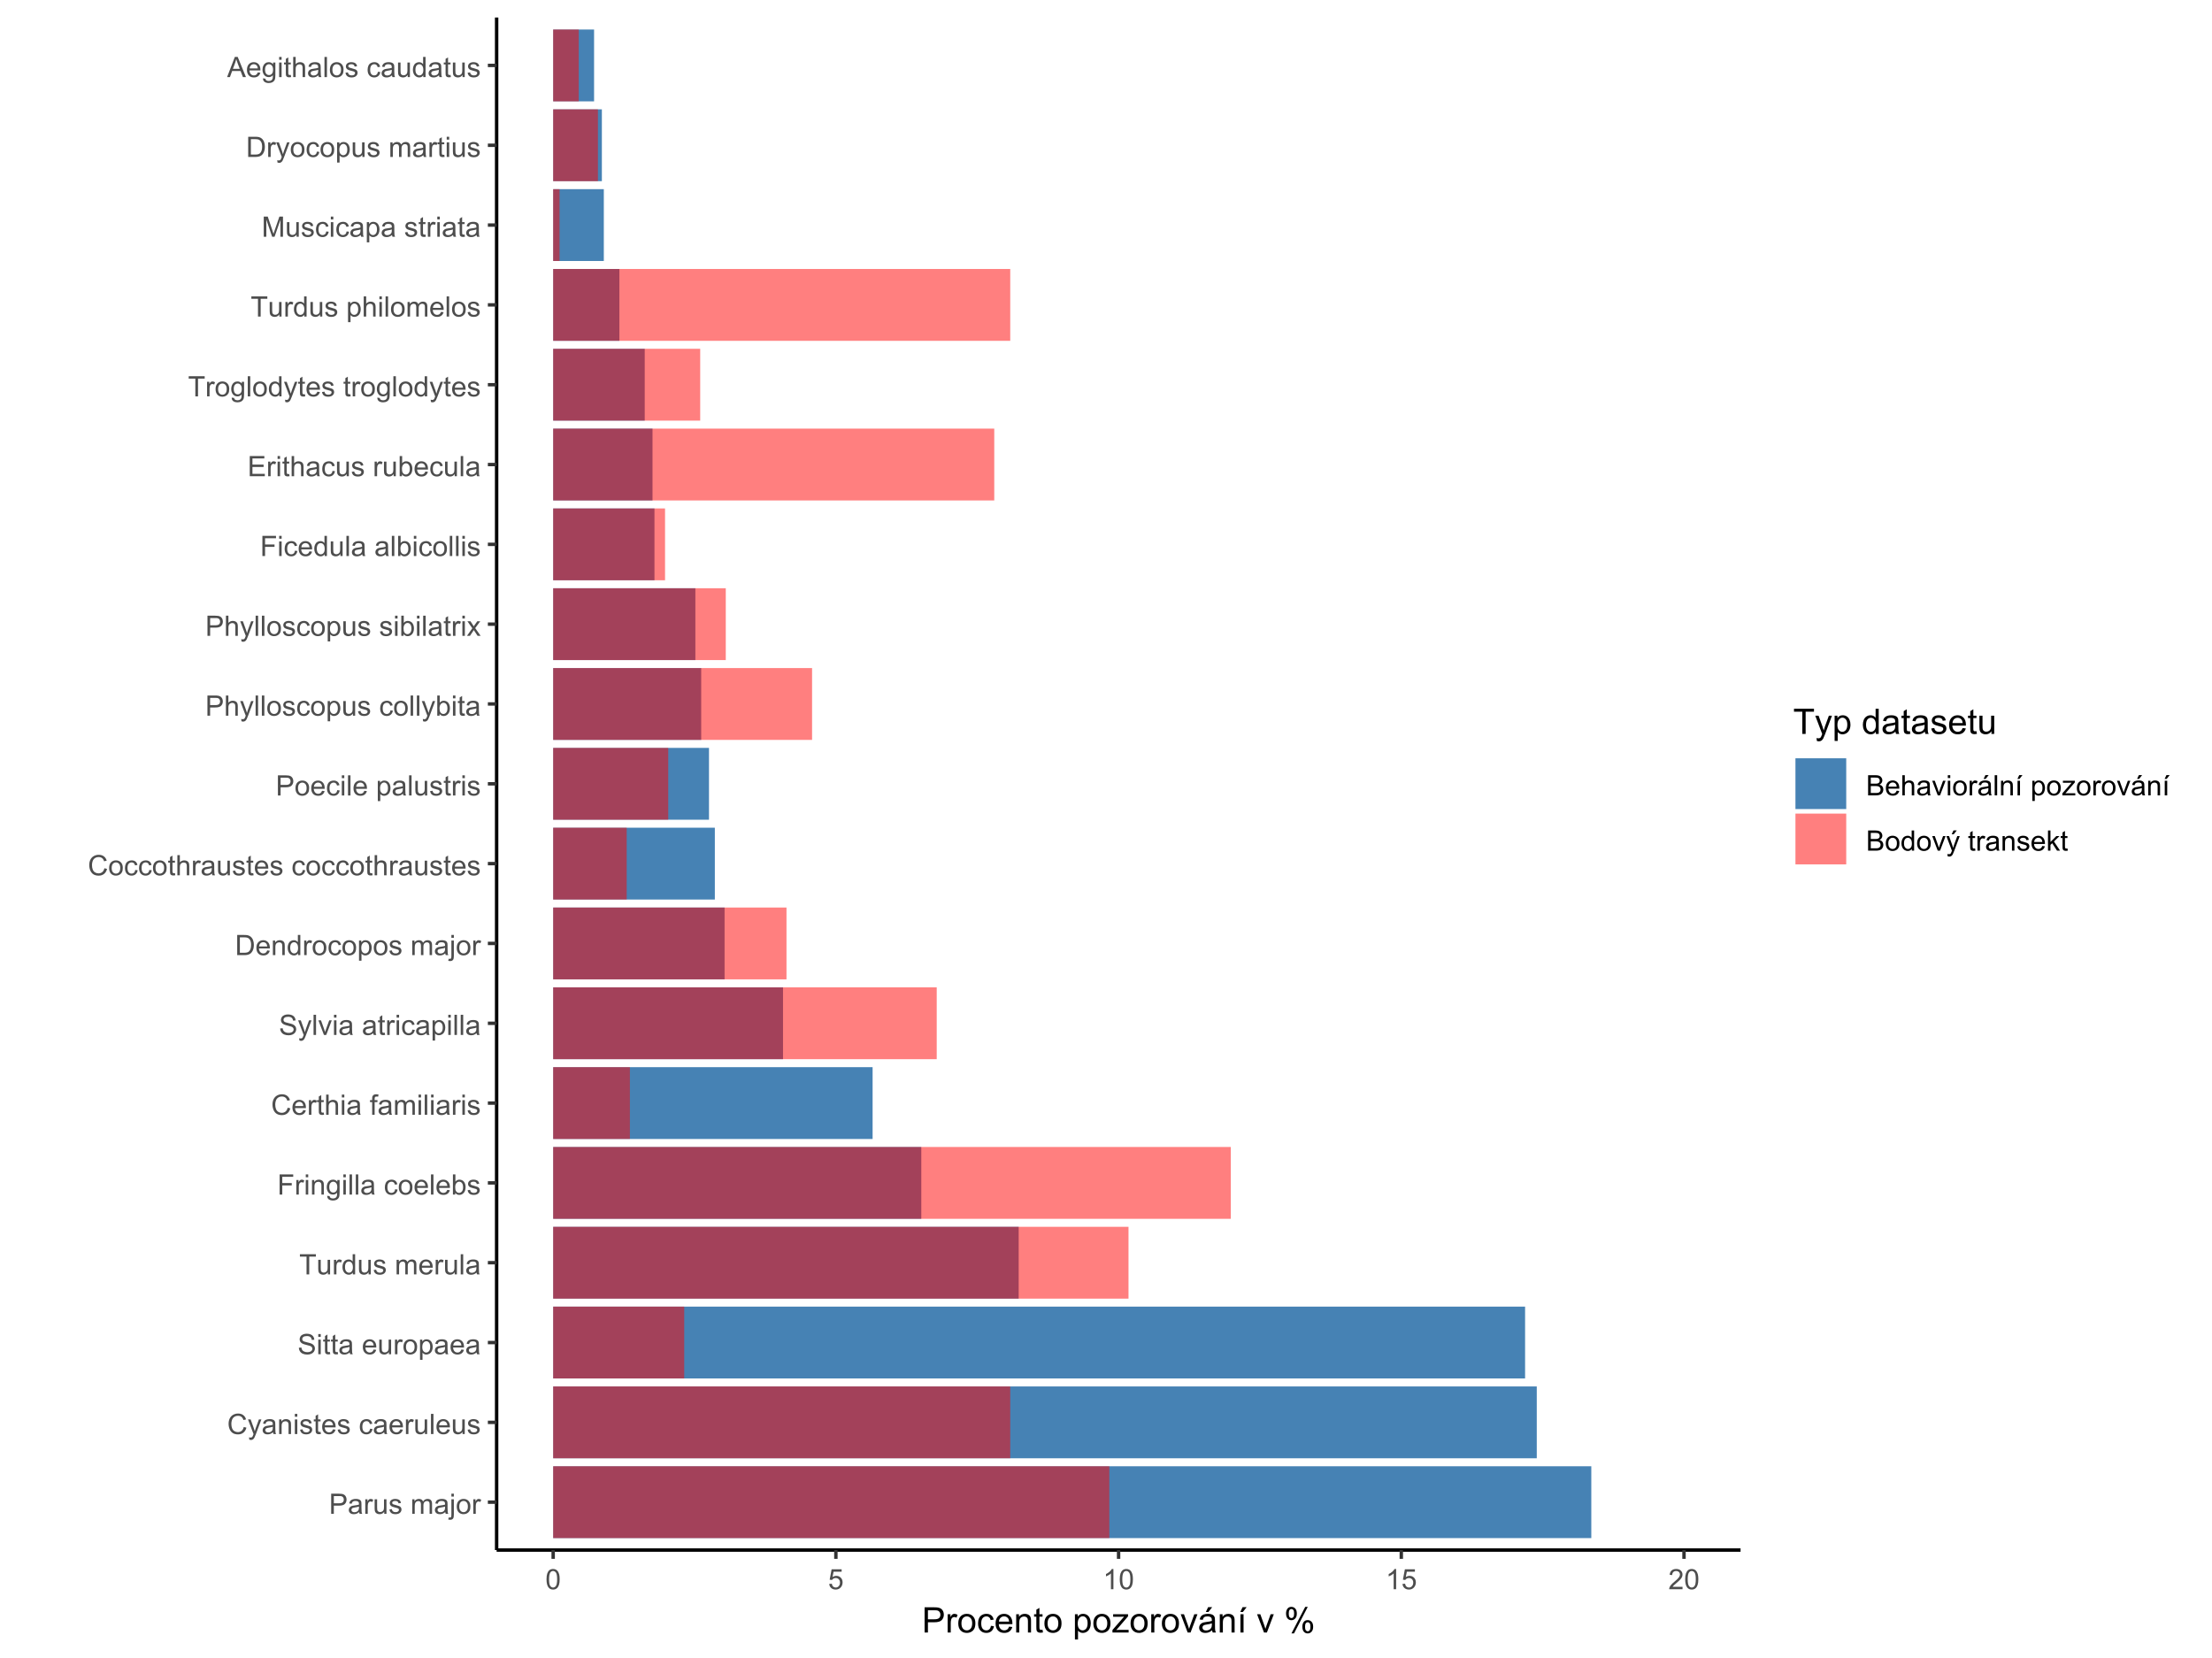 <?xml version="1.0" encoding="UTF-8"?>
<svg xmlns="http://www.w3.org/2000/svg" xmlns:xlink="http://www.w3.org/1999/xlink" width="691" height="518" viewBox="0 0 691 518">
<defs>
<g>
<g id="glyph-0-0">
<path d="M 0.68 0 L 0.68 -6.301 L 3.055 -6.301 C 3.473 -6.301 3.793 -6.277 4.012 -6.238 C 4.324 -6.188 4.582 -6.09 4.789 -5.945 C 5 -5.801 5.168 -5.598 5.297 -5.336 C 5.422 -5.074 5.488 -4.789 5.488 -4.477 C 5.488 -3.941 5.316 -3.488 4.977 -3.117 C 4.637 -2.746 4.02 -2.562 3.129 -2.562 L 1.512 -2.562 L 1.512 0 L 0.68 0 M 1.512 -3.305 L 3.141 -3.305 C 3.68 -3.305 4.062 -3.406 4.289 -3.605 C 4.516 -3.805 4.629 -4.086 4.629 -4.453 C 4.629 -4.715 4.562 -4.941 4.43 -5.129 C 4.293 -5.316 4.121 -5.441 3.902 -5.5 C 3.762 -5.539 3.504 -5.555 3.125 -5.555 L 1.512 -5.555 Z M 1.512 -3.305 "/>
</g>
<g id="glyph-0-1">
<path d="M 3.559 -0.562 C 3.27 -0.32 2.996 -0.148 2.73 -0.047 C 2.465 0.055 2.18 0.102 1.879 0.102 C 1.375 0.102 0.992 -0.02 0.723 -0.266 C 0.453 -0.508 0.316 -0.82 0.316 -1.203 C 0.316 -1.426 0.367 -1.629 0.469 -1.816 C 0.57 -2 0.707 -2.148 0.871 -2.262 C 1.035 -2.371 1.219 -2.457 1.426 -2.516 C 1.578 -2.555 1.809 -2.594 2.113 -2.629 C 2.738 -2.703 3.199 -2.793 3.492 -2.895 C 3.496 -3.004 3.496 -3.07 3.496 -3.098 C 3.496 -3.414 3.426 -3.637 3.277 -3.766 C 3.082 -3.938 2.789 -4.027 2.398 -4.027 C 2.035 -4.027 1.766 -3.961 1.594 -3.836 C 1.418 -3.707 1.289 -3.48 1.207 -3.16 L 0.453 -3.262 C 0.52 -3.586 0.633 -3.848 0.789 -4.047 C 0.949 -4.246 1.176 -4.398 1.473 -4.504 C 1.773 -4.613 2.117 -4.668 2.508 -4.668 C 2.898 -4.668 3.215 -4.621 3.461 -4.527 C 3.703 -4.438 3.883 -4.32 3.996 -4.184 C 4.109 -4.043 4.191 -3.867 4.238 -3.656 C 4.262 -3.523 4.273 -3.289 4.273 -2.945 L 4.273 -1.914 C 4.273 -1.191 4.293 -0.738 4.324 -0.547 C 4.359 -0.355 4.422 -0.176 4.52 0 L 3.711 0 C 3.633 -0.16 3.582 -0.348 3.559 -0.562 M 3.492 -2.289 C 3.211 -2.176 2.793 -2.078 2.23 -2 C 1.91 -1.953 1.688 -1.902 1.555 -1.844 C 1.422 -1.785 1.32 -1.703 1.25 -1.594 C 1.18 -1.48 1.145 -1.359 1.145 -1.227 C 1.145 -1.02 1.223 -0.848 1.379 -0.711 C 1.535 -0.57 1.762 -0.504 2.062 -0.504 C 2.359 -0.504 2.625 -0.566 2.859 -0.699 C 3.09 -0.828 3.262 -1.008 3.367 -1.234 C 3.453 -1.406 3.492 -1.664 3.492 -2.008 Z M 3.492 -2.289 "/>
</g>
<g id="glyph-0-2">
<path d="M 0.57 0 L 0.57 -4.562 L 1.266 -4.562 L 1.266 -3.871 C 1.445 -4.195 1.609 -4.41 1.758 -4.512 C 1.91 -4.613 2.074 -4.668 2.258 -4.668 C 2.516 -4.668 2.781 -4.582 3.051 -4.418 L 2.785 -3.699 C 2.594 -3.812 2.406 -3.867 2.219 -3.867 C 2.047 -3.867 1.895 -3.816 1.762 -3.715 C 1.629 -3.613 1.531 -3.473 1.473 -3.293 C 1.387 -3.016 1.344 -2.715 1.344 -2.391 L 1.344 0 Z M 0.57 0 "/>
</g>
<g id="glyph-0-3">
<path d="M 3.57 0 L 3.57 -0.672 C 3.215 -0.156 2.734 0.102 2.121 0.102 C 1.852 0.102 1.602 0.051 1.367 -0.051 C 1.137 -0.156 0.961 -0.285 0.848 -0.441 C 0.734 -0.598 0.656 -0.789 0.609 -1.016 C 0.578 -1.164 0.562 -1.406 0.562 -1.734 L 0.562 -4.562 L 1.336 -4.562 L 1.336 -2.031 C 1.336 -1.629 1.352 -1.355 1.383 -1.215 C 1.434 -1.012 1.535 -0.852 1.691 -0.738 C 1.852 -0.621 2.047 -0.562 2.277 -0.562 C 2.508 -0.562 2.727 -0.621 2.93 -0.742 C 3.133 -0.859 3.277 -1.023 3.363 -1.227 C 3.445 -1.43 3.488 -1.73 3.488 -2.117 L 3.488 -4.562 L 4.262 -4.562 L 4.262 0 Z M 3.57 0 "/>
</g>
<g id="glyph-0-4">
<path d="M 0.27 -1.363 L 1.035 -1.484 C 1.078 -1.176 1.199 -0.941 1.395 -0.777 C 1.59 -0.613 1.863 -0.531 2.219 -0.531 C 2.574 -0.531 2.836 -0.605 3.008 -0.75 C 3.18 -0.895 3.266 -1.062 3.266 -1.258 C 3.266 -1.434 3.191 -1.57 3.039 -1.672 C 2.934 -1.742 2.668 -1.828 2.246 -1.934 C 1.68 -2.078 1.285 -2.199 1.066 -2.305 C 0.848 -2.41 0.684 -2.555 0.57 -2.738 C 0.457 -2.926 0.398 -3.129 0.398 -3.352 C 0.398 -3.555 0.445 -3.742 0.539 -3.918 C 0.633 -4.09 0.758 -4.234 0.918 -4.348 C 1.039 -4.438 1.203 -4.512 1.41 -4.574 C 1.621 -4.637 1.844 -4.668 2.078 -4.668 C 2.438 -4.668 2.754 -4.613 3.023 -4.512 C 3.293 -4.41 3.492 -4.27 3.621 -4.094 C 3.75 -3.918 3.84 -3.68 3.891 -3.387 L 3.133 -3.281 C 3.098 -3.52 3 -3.699 2.832 -3.832 C 2.668 -3.965 2.438 -4.031 2.137 -4.031 C 1.781 -4.031 1.527 -3.973 1.375 -3.855 C 1.223 -3.738 1.148 -3.598 1.148 -3.441 C 1.148 -3.34 1.18 -3.25 1.242 -3.172 C 1.305 -3.09 1.402 -3.02 1.539 -2.965 C 1.617 -2.938 1.844 -2.871 2.223 -2.766 C 2.77 -2.621 3.148 -2.5 3.367 -2.41 C 3.582 -2.316 3.754 -2.18 3.875 -2.004 C 4 -1.824 4.059 -1.605 4.062 -1.34 C 4.059 -1.082 3.984 -0.84 3.836 -0.613 C 3.684 -0.383 3.469 -0.207 3.184 -0.082 C 2.902 0.039 2.578 0.102 2.223 0.102 C 1.629 0.102 1.176 -0.02 0.867 -0.266 C 0.555 -0.512 0.355 -0.879 0.27 -1.363 Z M 0.27 -1.363 "/>
</g>
<g id="glyph-0-5">
</g>
<g id="glyph-0-6">
<path d="M 0.578 0 L 0.578 -4.562 L 1.273 -4.562 L 1.273 -3.922 C 1.414 -4.148 1.605 -4.328 1.844 -4.461 C 2.082 -4.598 2.352 -4.668 2.656 -4.668 C 2.992 -4.668 3.27 -4.598 3.488 -4.457 C 3.703 -4.316 3.855 -4.121 3.945 -3.867 C 4.305 -4.398 4.773 -4.668 5.355 -4.668 C 5.805 -4.668 6.156 -4.543 6.398 -4.289 C 6.641 -4.039 6.762 -3.652 6.762 -3.133 L 6.762 0 L 5.996 0 L 5.996 -2.875 C 5.996 -3.184 5.969 -3.406 5.918 -3.543 C 5.867 -3.68 5.777 -3.789 5.645 -3.871 C 5.516 -3.953 5.359 -3.996 5.184 -3.996 C 4.859 -3.996 4.594 -3.891 4.383 -3.676 C 4.172 -3.461 4.066 -3.121 4.066 -2.652 L 4.066 0 L 3.293 0 L 3.293 -2.965 C 3.293 -3.309 3.227 -3.566 3.102 -3.738 C 2.977 -3.91 2.77 -3.996 2.484 -3.996 C 2.266 -3.996 2.066 -3.938 1.879 -3.824 C 1.695 -3.711 1.562 -3.543 1.477 -3.32 C 1.395 -3.102 1.352 -2.781 1.352 -2.367 L 1.352 0 Z M 0.578 0 "/>
</g>
<g id="glyph-0-7">
<path d="M 0.574 -5.402 L 0.574 -6.301 L 1.348 -6.301 L 1.348 -5.402 L 0.574 -5.402 M -0.402 1.77 L -0.258 1.113 C -0.102 1.152 0.02 1.172 0.109 1.172 C 0.266 1.172 0.383 1.121 0.461 1.016 C 0.539 0.91 0.574 0.648 0.574 0.23 L 0.574 -4.562 L 1.348 -4.562 L 1.348 0.25 C 1.348 0.812 1.277 1.203 1.129 1.422 C 0.945 1.707 0.633 1.852 0.203 1.852 C -0.008 1.852 -0.211 1.824 -0.402 1.77 Z M -0.402 1.77 "/>
</g>
<g id="glyph-0-8">
<path d="M 0.293 -2.281 C 0.293 -3.125 0.527 -3.754 0.996 -4.16 C 1.391 -4.496 1.867 -4.668 2.434 -4.668 C 3.059 -4.668 3.57 -4.461 3.969 -4.051 C 4.367 -3.641 4.566 -3.07 4.566 -2.348 C 4.566 -1.758 4.48 -1.297 4.305 -0.961 C 4.129 -0.625 3.871 -0.363 3.535 -0.176 C 3.199 0.012 2.832 0.102 2.434 0.102 C 1.793 0.102 1.277 -0.102 0.883 -0.512 C 0.488 -0.922 0.293 -1.512 0.293 -2.281 M 1.086 -2.281 C 1.086 -1.699 1.215 -1.258 1.469 -0.969 C 1.723 -0.68 2.047 -0.531 2.434 -0.531 C 2.816 -0.531 3.137 -0.68 3.391 -0.973 C 3.645 -1.262 3.773 -1.707 3.773 -2.309 C 3.773 -2.871 3.645 -3.301 3.387 -3.59 C 3.133 -3.879 2.812 -4.027 2.434 -4.027 C 2.047 -4.027 1.723 -3.883 1.469 -3.594 C 1.215 -3.305 1.086 -2.867 1.086 -2.281 Z M 1.086 -2.281 "/>
</g>
<g id="glyph-0-9">
<path d="M 5.172 -2.207 L 6.008 -2 C 5.832 -1.312 5.52 -0.793 5.062 -0.434 C 4.609 -0.074 4.055 0.109 3.398 0.109 C 2.719 0.109 2.168 -0.031 1.742 -0.309 C 1.316 -0.582 0.992 -0.984 0.77 -1.508 C 0.551 -2.031 0.438 -2.594 0.438 -3.195 C 0.438 -3.852 0.562 -4.426 0.812 -4.914 C 1.066 -5.402 1.422 -5.773 1.883 -6.027 C 2.348 -6.281 2.855 -6.406 3.41 -6.406 C 4.043 -6.406 4.57 -6.246 5 -5.926 C 5.43 -5.605 5.73 -5.152 5.898 -4.57 L 5.078 -4.379 C 4.934 -4.836 4.723 -5.172 4.441 -5.379 C 4.164 -5.59 3.816 -5.695 3.395 -5.695 C 2.91 -5.695 2.504 -5.578 2.18 -5.344 C 1.855 -5.113 1.629 -4.801 1.496 -4.41 C 1.363 -4.02 1.297 -3.617 1.297 -3.203 C 1.297 -2.664 1.375 -2.199 1.531 -1.797 C 1.688 -1.398 1.93 -1.102 2.262 -0.902 C 2.59 -0.703 2.945 -0.605 3.332 -0.605 C 3.797 -0.605 4.191 -0.742 4.516 -1.008 C 4.84 -1.277 5.059 -1.68 5.172 -2.207 Z M 5.172 -2.207 "/>
</g>
<g id="glyph-0-10">
<path d="M 0.547 1.758 L 0.461 1.031 C 0.629 1.078 0.777 1.102 0.902 1.102 C 1.074 1.102 1.211 1.07 1.316 1.016 C 1.418 0.957 1.504 0.875 1.57 0.773 C 1.617 0.695 1.695 0.504 1.805 0.199 C 1.82 0.156 1.844 0.09 1.875 0.008 L 0.141 -4.562 L 0.977 -4.562 L 1.926 -1.922 C 2.047 -1.586 2.16 -1.234 2.258 -0.863 C 2.344 -1.219 2.449 -1.566 2.574 -1.902 L 3.551 -4.562 L 4.324 -4.562 L 2.586 0.078 C 2.402 0.578 2.258 0.926 2.152 1.113 C 2.016 1.367 1.859 1.555 1.68 1.672 C 1.504 1.793 1.289 1.852 1.043 1.852 C 0.895 1.852 0.73 1.82 0.547 1.758 Z M 0.547 1.758 "/>
</g>
<g id="glyph-0-11">
<path d="M 0.578 0 L 0.578 -4.562 L 1.277 -4.562 L 1.277 -3.914 C 1.609 -4.414 2.094 -4.668 2.727 -4.668 C 3.004 -4.668 3.258 -4.617 3.488 -4.52 C 3.719 -4.418 3.891 -4.289 4.004 -4.129 C 4.121 -3.969 4.199 -3.777 4.246 -3.559 C 4.273 -3.414 4.289 -3.164 4.289 -2.805 L 4.289 0 L 3.516 0 L 3.516 -2.777 C 3.516 -3.09 3.484 -3.328 3.426 -3.484 C 3.363 -3.641 3.258 -3.762 3.105 -3.855 C 2.953 -3.949 2.773 -3.996 2.566 -3.996 C 2.234 -3.996 1.953 -3.891 1.711 -3.684 C 1.473 -3.473 1.352 -3.078 1.352 -2.492 L 1.352 0 Z M 0.578 0 "/>
</g>
<g id="glyph-0-12">
<path d="M 0.586 -5.41 L 0.586 -6.301 L 1.359 -6.301 L 1.359 -5.41 L 0.586 -5.41 M 0.586 0 L 0.586 -4.562 L 1.359 -4.562 L 1.359 0 Z M 0.586 0 "/>
</g>
<g id="glyph-0-13">
<path d="M 2.27 -0.691 L 2.379 -0.008 C 2.164 0.039 1.969 0.059 1.797 0.059 C 1.516 0.059 1.297 0.016 1.145 -0.074 C 0.988 -0.16 0.879 -0.277 0.816 -0.422 C 0.754 -0.566 0.723 -0.871 0.723 -1.336 L 0.723 -3.961 L 0.156 -3.961 L 0.156 -4.562 L 0.723 -4.562 L 0.723 -5.695 L 1.492 -6.156 L 1.492 -4.562 L 2.27 -4.562 L 2.27 -3.961 L 1.492 -3.961 L 1.492 -1.293 C 1.492 -1.074 1.504 -0.93 1.531 -0.867 C 1.559 -0.805 1.602 -0.754 1.664 -0.719 C 1.727 -0.68 1.816 -0.66 1.93 -0.66 C 2.016 -0.66 2.129 -0.672 2.27 -0.691 Z M 2.27 -0.691 "/>
</g>
<g id="glyph-0-14">
<path d="M 3.703 -1.469 L 4.504 -1.371 C 4.379 -0.902 4.145 -0.543 3.805 -0.285 C 3.461 -0.027 3.027 0.102 2.496 0.102 C 1.828 0.102 1.301 -0.102 0.91 -0.512 C 0.52 -0.926 0.32 -1.5 0.32 -2.242 C 0.32 -3.012 0.52 -3.605 0.914 -4.031 C 1.312 -4.453 1.824 -4.668 2.453 -4.668 C 3.062 -4.668 3.562 -4.457 3.949 -4.043 C 4.336 -3.629 4.527 -3.043 4.527 -2.289 C 4.527 -2.246 4.527 -2.176 4.523 -2.086 L 1.121 -2.086 C 1.148 -1.582 1.293 -1.199 1.547 -0.934 C 1.801 -0.664 2.121 -0.531 2.5 -0.531 C 2.785 -0.531 3.027 -0.605 3.227 -0.758 C 3.426 -0.906 3.586 -1.145 3.703 -1.469 M 1.164 -2.719 L 3.711 -2.719 C 3.68 -3.105 3.582 -3.391 3.422 -3.582 C 3.176 -3.883 2.855 -4.031 2.461 -4.031 C 2.105 -4.031 1.809 -3.91 1.566 -3.676 C 1.324 -3.438 1.191 -3.117 1.164 -2.719 Z M 1.164 -2.719 "/>
</g>
<g id="glyph-0-15">
<path d="M 3.559 -1.672 L 4.32 -1.574 C 4.234 -1.047 4.023 -0.637 3.68 -0.34 C 3.34 -0.047 2.918 0.102 2.418 0.102 C 1.793 0.102 1.293 -0.102 0.914 -0.508 C 0.535 -0.918 0.344 -1.504 0.344 -2.266 C 0.344 -2.758 0.426 -3.188 0.59 -3.559 C 0.754 -3.926 1 -4.203 1.336 -4.391 C 1.668 -4.574 2.031 -4.668 2.422 -4.668 C 2.918 -4.668 3.324 -4.543 3.641 -4.289 C 3.953 -4.039 4.156 -3.684 4.246 -3.223 L 3.492 -3.105 C 3.422 -3.414 3.297 -3.645 3.113 -3.797 C 2.93 -3.953 2.711 -4.031 2.453 -4.031 C 2.062 -4.031 1.746 -3.891 1.504 -3.613 C 1.262 -3.332 1.141 -2.891 1.141 -2.285 C 1.141 -1.672 1.258 -1.227 1.492 -0.949 C 1.727 -0.672 2.031 -0.531 2.41 -0.531 C 2.715 -0.531 2.969 -0.625 3.172 -0.812 C 3.375 -1 3.504 -1.285 3.559 -1.672 Z M 3.559 -1.672 "/>
</g>
<g id="glyph-0-16">
<path d="M 0.562 0 L 0.562 -6.301 L 1.336 -6.301 L 1.336 0 Z M 0.562 0 "/>
</g>
<g id="glyph-0-17">
<path d="M 0.395 -2.023 L 1.18 -2.094 C 1.219 -1.777 1.305 -1.52 1.441 -1.316 C 1.578 -1.113 1.789 -0.953 2.074 -0.828 C 2.363 -0.703 2.684 -0.641 3.043 -0.641 C 3.359 -0.641 3.641 -0.688 3.883 -0.781 C 4.129 -0.875 4.309 -1.008 4.43 -1.172 C 4.547 -1.336 4.605 -1.516 4.605 -1.711 C 4.605 -1.906 4.551 -2.082 4.434 -2.227 C 4.32 -2.375 4.129 -2.5 3.867 -2.602 C 3.699 -2.664 3.324 -2.77 2.746 -2.906 C 2.168 -3.047 1.762 -3.176 1.531 -3.301 C 1.23 -3.457 1.004 -3.652 0.855 -3.887 C 0.711 -4.121 0.637 -4.383 0.637 -4.672 C 0.637 -4.988 0.727 -5.285 0.906 -5.562 C 1.086 -5.84 1.352 -6.047 1.699 -6.191 C 2.043 -6.336 2.43 -6.406 2.852 -6.406 C 3.32 -6.406 3.73 -6.332 4.09 -6.18 C 4.445 -6.031 4.719 -5.809 4.91 -5.516 C 5.102 -5.227 5.207 -4.895 5.219 -4.523 L 4.422 -4.465 C 4.379 -4.863 4.234 -5.164 3.984 -5.367 C 3.738 -5.57 3.371 -5.672 2.887 -5.672 C 2.383 -5.672 2.016 -5.578 1.785 -5.395 C 1.555 -5.211 1.441 -4.988 1.441 -4.727 C 1.441 -4.5 1.52 -4.312 1.684 -4.168 C 1.844 -4.023 2.266 -3.871 2.941 -3.719 C 3.617 -3.566 4.082 -3.434 4.336 -3.316 C 4.703 -3.148 4.973 -2.934 5.148 -2.676 C 5.324 -2.414 5.41 -2.117 5.41 -1.777 C 5.41 -1.445 5.312 -1.129 5.121 -0.832 C 4.93 -0.535 4.652 -0.305 4.293 -0.141 C 3.934 0.023 3.531 0.109 3.082 0.109 C 2.512 0.109 2.031 0.023 1.648 -0.141 C 1.262 -0.309 0.961 -0.559 0.742 -0.891 C 0.523 -1.227 0.406 -1.602 0.395 -2.023 Z M 0.395 -2.023 "/>
</g>
<g id="glyph-0-18">
<path d="M 0.578 1.75 L 0.578 -4.562 L 1.285 -4.562 L 1.285 -3.969 C 1.449 -4.203 1.637 -4.375 1.848 -4.492 C 2.059 -4.609 2.309 -4.668 2.609 -4.668 C 2.996 -4.668 3.34 -4.566 3.641 -4.367 C 3.938 -4.164 4.164 -3.883 4.312 -3.516 C 4.465 -3.152 4.543 -2.75 4.543 -2.316 C 4.543 -1.848 4.457 -1.43 4.289 -1.055 C 4.121 -0.68 3.879 -0.395 3.559 -0.195 C 3.242 0.004 2.906 0.102 2.551 0.102 C 2.293 0.102 2.062 0.047 1.859 -0.059 C 1.652 -0.168 1.484 -0.305 1.352 -0.473 L 1.352 1.75 L 0.578 1.75 M 1.281 -2.258 C 1.281 -1.668 1.398 -1.234 1.637 -0.953 C 1.875 -0.672 2.164 -0.531 2.5 -0.531 C 2.844 -0.531 3.141 -0.68 3.383 -0.969 C 3.629 -1.258 3.75 -1.711 3.75 -2.32 C 3.75 -2.902 3.633 -3.336 3.391 -3.625 C 3.152 -3.914 2.867 -4.059 2.535 -4.062 C 2.207 -4.059 1.914 -3.906 1.66 -3.598 C 1.406 -3.289 1.281 -2.844 1.281 -2.258 Z M 1.281 -2.258 "/>
</g>
<g id="glyph-0-19">
<path d="M 2.281 0 L 2.281 -5.555 L 0.207 -5.555 L 0.207 -6.301 L 5.199 -6.301 L 5.199 -5.555 L 3.117 -5.555 L 3.117 0 Z M 2.281 0 "/>
</g>
<g id="glyph-0-20">
<path d="M 3.539 0 L 3.539 -0.574 C 3.25 -0.125 2.824 0.102 2.266 0.102 C 1.902 0.102 1.566 0.004 1.262 -0.199 C 0.957 -0.398 0.719 -0.68 0.551 -1.039 C 0.383 -1.398 0.301 -1.809 0.301 -2.277 C 0.301 -2.734 0.375 -3.145 0.527 -3.516 C 0.68 -3.887 0.906 -4.172 1.211 -4.371 C 1.516 -4.566 1.855 -4.668 2.23 -4.668 C 2.504 -4.668 2.75 -4.609 2.965 -4.492 C 3.18 -4.375 3.355 -4.227 3.488 -4.039 L 3.488 -6.301 L 4.258 -6.301 L 4.258 0 L 3.539 0 M 1.094 -2.277 C 1.094 -1.691 1.219 -1.258 1.465 -0.969 C 1.711 -0.676 2.004 -0.531 2.336 -0.531 C 2.676 -0.531 2.961 -0.672 3.199 -0.949 C 3.434 -1.223 3.555 -1.645 3.555 -2.211 C 3.555 -2.836 3.434 -3.297 3.191 -3.59 C 2.953 -3.879 2.656 -4.027 2.305 -4.027 C 1.961 -4.027 1.672 -3.887 1.441 -3.605 C 1.211 -3.324 1.094 -2.883 1.094 -2.277 Z M 1.094 -2.277 "/>
</g>
<g id="glyph-0-21">
<path d="M 0.723 0 L 0.723 -6.301 L 4.973 -6.301 L 4.973 -5.555 L 1.555 -5.555 L 1.555 -3.605 L 4.512 -3.605 L 4.512 -2.863 L 1.555 -2.863 L 1.555 0 Z M 0.723 0 "/>
</g>
<g id="glyph-0-22">
<path d="M 0.438 0.379 L 1.191 0.488 C 1.223 0.723 1.309 0.891 1.453 0.996 C 1.645 1.141 1.906 1.211 2.238 1.211 C 2.598 1.211 2.875 1.141 3.066 0.996 C 3.262 0.855 3.395 0.652 3.465 0.395 C 3.504 0.238 3.523 -0.094 3.52 -0.598 C 3.18 -0.199 2.762 0 2.258 0 C 1.629 0 1.145 -0.227 0.801 -0.68 C 0.457 -1.133 0.285 -1.676 0.285 -2.309 C 0.285 -2.742 0.363 -3.145 0.52 -3.512 C 0.676 -3.879 0.906 -4.164 1.207 -4.367 C 1.504 -4.566 1.855 -4.668 2.262 -4.668 C 2.797 -4.668 3.242 -4.449 3.594 -4.012 L 3.594 -4.562 L 4.305 -4.562 L 4.305 -0.617 C 4.305 0.09 4.234 0.594 4.09 0.891 C 3.945 1.188 3.715 1.422 3.402 1.594 C 3.086 1.766 2.703 1.852 2.242 1.852 C 1.699 1.852 1.258 1.73 0.926 1.484 C 0.59 1.238 0.426 0.871 0.438 0.379 M 1.078 -2.363 C 1.078 -1.766 1.199 -1.328 1.434 -1.055 C 1.672 -0.777 1.973 -0.641 2.328 -0.641 C 2.684 -0.641 2.98 -0.777 3.223 -1.051 C 3.465 -1.324 3.582 -1.754 3.582 -2.336 C 3.582 -2.895 3.461 -3.316 3.211 -3.602 C 2.965 -3.883 2.664 -4.027 2.316 -4.027 C 1.973 -4.027 1.68 -3.887 1.441 -3.605 C 1.199 -3.328 1.078 -2.914 1.078 -2.363 Z M 1.078 -2.363 "/>
</g>
<g id="glyph-0-23">
<path d="M 1.293 0 L 0.574 0 L 0.574 -6.301 L 1.348 -6.301 L 1.348 -4.051 C 1.676 -4.461 2.094 -4.668 2.602 -4.668 C 2.879 -4.668 3.145 -4.609 3.398 -4.496 C 3.648 -4.383 3.855 -4.223 4.016 -4.02 C 4.176 -3.816 4.305 -3.566 4.395 -3.277 C 4.488 -2.988 4.531 -2.68 4.531 -2.352 C 4.531 -1.57 4.34 -0.965 3.953 -0.539 C 3.566 -0.109 3.102 0.102 2.562 0.102 C 2.023 0.102 1.602 -0.121 1.293 -0.57 L 1.293 0 M 1.285 -2.316 C 1.285 -1.77 1.359 -1.375 1.508 -1.129 C 1.75 -0.73 2.082 -0.531 2.496 -0.531 C 2.836 -0.531 3.125 -0.68 3.375 -0.973 C 3.621 -1.266 3.742 -1.703 3.742 -2.285 C 3.742 -2.883 3.625 -3.32 3.387 -3.605 C 3.152 -3.891 2.867 -4.031 2.531 -4.031 C 2.191 -4.031 1.902 -3.883 1.656 -3.59 C 1.406 -3.297 1.285 -2.871 1.285 -2.316 Z M 1.285 -2.316 "/>
</g>
<g id="glyph-0-24">
<path d="M 0.578 0 L 0.578 -6.301 L 1.352 -6.301 L 1.352 -4.039 C 1.715 -4.457 2.168 -4.668 2.719 -4.668 C 3.059 -4.668 3.352 -4.602 3.602 -4.465 C 3.852 -4.332 4.027 -4.148 4.137 -3.914 C 4.242 -3.68 4.297 -3.34 4.297 -2.891 L 4.297 0 L 3.523 0 L 3.523 -2.891 C 3.523 -3.277 3.441 -3.559 3.273 -3.734 C 3.105 -3.914 2.867 -4 2.562 -4 C 2.332 -4 2.117 -3.941 1.914 -3.82 C 1.711 -3.703 1.57 -3.543 1.484 -3.34 C 1.398 -3.137 1.352 -2.855 1.352 -2.496 L 1.352 0 Z M 0.578 0 "/>
</g>
<g id="glyph-0-25">
<path d="M 0.766 0 L 0.766 -3.961 L 0.082 -3.961 L 0.082 -4.562 L 0.766 -4.562 L 0.766 -5.047 C 0.766 -5.355 0.793 -5.582 0.848 -5.73 C 0.922 -5.934 1.051 -6.094 1.238 -6.219 C 1.426 -6.344 1.691 -6.406 2.027 -6.406 C 2.246 -6.406 2.488 -6.383 2.75 -6.328 L 2.633 -5.656 C 2.473 -5.684 2.32 -5.699 2.18 -5.699 C 1.945 -5.699 1.777 -5.648 1.68 -5.547 C 1.582 -5.445 1.535 -5.258 1.535 -4.984 L 1.535 -4.562 L 2.422 -4.562 L 2.422 -3.961 L 1.535 -3.961 L 1.535 0 Z M 0.766 0 "/>
</g>
<g id="glyph-0-26">
<path d="M 1.848 0 L 0.113 -4.562 L 0.93 -4.562 L 1.906 -1.832 C 2.016 -1.535 2.109 -1.23 2.199 -0.91 C 2.27 -1.152 2.363 -1.441 2.488 -1.777 L 3.504 -4.562 L 4.297 -4.562 L 2.57 0 Z M 1.848 0 "/>
</g>
<g id="glyph-0-27">
<path d="M 0.68 0 L 0.68 -6.301 L 2.848 -6.301 C 3.34 -6.301 3.711 -6.27 3.969 -6.211 C 4.332 -6.125 4.641 -5.977 4.895 -5.758 C 5.227 -5.477 5.477 -5.117 5.641 -4.68 C 5.805 -4.246 5.887 -3.746 5.887 -3.184 C 5.887 -2.707 5.832 -2.281 5.719 -1.914 C 5.609 -1.543 5.465 -1.238 5.289 -0.996 C 5.113 -0.754 4.922 -0.562 4.715 -0.422 C 4.508 -0.285 4.258 -0.18 3.965 -0.109 C 3.672 -0.035 3.332 0 2.953 0 L 0.68 0 M 1.512 -0.742 L 2.859 -0.742 C 3.273 -0.742 3.598 -0.781 3.836 -0.859 C 4.07 -0.938 4.258 -1.047 4.398 -1.188 C 4.598 -1.383 4.75 -1.648 4.863 -1.984 C 4.973 -2.316 5.027 -2.723 5.027 -3.195 C 5.027 -3.855 4.918 -4.363 4.703 -4.715 C 4.488 -5.07 4.223 -5.305 3.914 -5.426 C 3.691 -5.512 3.332 -5.555 2.836 -5.555 L 1.512 -5.555 Z M 1.512 -0.742 "/>
</g>
<g id="glyph-0-28">
<path d="M 0.062 0 L 1.73 -2.371 L 0.188 -4.562 L 1.156 -4.562 L 1.855 -3.492 C 1.988 -3.289 2.094 -3.121 2.176 -2.98 C 2.301 -3.172 2.418 -3.34 2.523 -3.484 L 3.293 -4.562 L 4.215 -4.562 L 2.637 -2.414 L 4.336 0 L 3.387 0 L 2.449 -1.418 L 2.199 -1.801 L 1 0 Z M 0.062 0 "/>
</g>
<g id="glyph-0-29">
<path d="M 0.695 0 L 0.695 -6.301 L 5.25 -6.301 L 5.25 -5.555 L 1.531 -5.555 L 1.531 -3.625 L 5.016 -3.625 L 5.016 -2.887 L 1.531 -2.887 L 1.531 -0.742 L 5.398 -0.742 L 5.398 0 Z M 0.695 0 "/>
</g>
<g id="glyph-0-30">
<path d="M 0.652 0 L 0.652 -6.301 L 1.906 -6.301 L 3.398 -1.84 C 3.535 -1.422 3.637 -1.113 3.699 -0.906 C 3.77 -1.137 3.883 -1.473 4.035 -1.918 L 5.543 -6.301 L 6.664 -6.301 L 6.664 0 L 5.859 0 L 5.859 -5.273 L 4.031 0 L 3.277 0 L 1.457 -5.363 L 1.457 0 Z M 0.652 0 "/>
</g>
<g id="glyph-0-31">
<path d="M -0.012 0 L 2.406 -6.301 L 3.305 -6.301 L 5.883 0 L 4.934 0 L 4.199 -1.906 L 1.562 -1.906 L 0.871 0 L -0.012 0 M 1.805 -2.586 L 3.941 -2.586 L 3.281 -4.332 C 3.082 -4.859 2.934 -5.297 2.836 -5.637 C 2.754 -5.234 2.641 -4.832 2.496 -4.434 Z M 1.805 -2.586 "/>
</g>
<g id="glyph-0-32">
<path d="M 0.367 -3.105 C 0.367 -3.852 0.441 -4.449 0.594 -4.906 C 0.75 -5.359 0.977 -5.711 1.277 -5.957 C 1.582 -6.203 1.961 -6.324 2.418 -6.324 C 2.758 -6.324 3.055 -6.258 3.309 -6.121 C 3.562 -5.984 3.773 -5.789 3.941 -5.531 C 4.105 -5.277 4.238 -4.965 4.332 -4.594 C 4.426 -4.227 4.473 -3.73 4.473 -3.105 C 4.473 -2.367 4.398 -1.77 4.246 -1.316 C 4.094 -0.863 3.867 -0.512 3.562 -0.266 C 3.262 -0.016 2.879 0.109 2.418 0.109 C 1.812 0.109 1.336 -0.109 0.988 -0.547 C 0.574 -1.07 0.367 -1.922 0.367 -3.105 M 1.16 -3.105 C 1.16 -2.074 1.281 -1.383 1.523 -1.043 C 1.766 -0.699 2.062 -0.527 2.418 -0.527 C 2.773 -0.527 3.074 -0.699 3.316 -1.043 C 3.559 -1.387 3.68 -2.074 3.68 -3.105 C 3.68 -4.145 3.559 -4.832 3.316 -5.172 C 3.074 -5.516 2.773 -5.684 2.41 -5.684 C 2.055 -5.684 1.773 -5.535 1.559 -5.234 C 1.293 -4.852 1.16 -4.141 1.16 -3.105 Z M 1.16 -3.105 "/>
</g>
<g id="glyph-0-33">
<path d="M 0.367 -1.648 L 1.176 -1.719 C 1.238 -1.324 1.379 -1.027 1.598 -0.828 C 1.816 -0.629 2.078 -0.527 2.391 -0.527 C 2.762 -0.527 3.078 -0.668 3.336 -0.949 C 3.594 -1.23 3.723 -1.602 3.723 -2.066 C 3.723 -2.508 3.598 -2.855 3.348 -3.109 C 3.102 -3.367 2.777 -3.492 2.375 -3.492 C 2.125 -3.492 1.902 -3.438 1.703 -3.324 C 1.5 -3.211 1.344 -3.062 1.23 -2.883 L 0.504 -2.977 L 1.113 -6.215 L 4.246 -6.215 L 4.246 -5.473 L 1.73 -5.473 L 1.391 -3.781 C 1.77 -4.043 2.168 -4.176 2.582 -4.176 C 3.133 -4.176 3.598 -3.984 3.977 -3.605 C 4.352 -3.223 4.543 -2.734 4.543 -2.137 C 4.543 -1.566 4.375 -1.074 4.043 -0.656 C 3.641 -0.148 3.09 0.109 2.391 0.109 C 1.816 0.109 1.348 -0.055 0.984 -0.375 C 0.625 -0.695 0.418 -1.121 0.367 -1.648 Z M 0.367 -1.648 "/>
</g>
<g id="glyph-0-34">
<path d="M 3.277 0 L 2.504 0 L 2.504 -4.93 C 2.32 -4.75 2.074 -4.574 1.773 -4.395 C 1.469 -4.219 1.199 -4.086 0.957 -3.996 L 0.957 -4.742 C 1.391 -4.945 1.77 -5.195 2.094 -5.484 C 2.418 -5.773 2.645 -6.055 2.781 -6.324 L 3.277 -6.324 Z M 3.277 0 "/>
</g>
<g id="glyph-0-35">
<path d="M 4.43 -0.742 L 4.43 0 L 0.266 0 C 0.262 -0.188 0.289 -0.367 0.355 -0.539 C 0.461 -0.82 0.633 -1.102 0.867 -1.375 C 1.098 -1.648 1.438 -1.969 1.879 -2.328 C 2.562 -2.891 3.023 -3.336 3.266 -3.664 C 3.508 -3.992 3.625 -4.301 3.625 -4.594 C 3.625 -4.898 3.516 -5.16 3.297 -5.367 C 3.078 -5.578 2.793 -5.684 2.441 -5.684 C 2.066 -5.684 1.77 -5.574 1.547 -5.352 C 1.324 -5.125 1.211 -4.816 1.207 -4.422 L 0.414 -4.504 C 0.469 -5.098 0.672 -5.547 1.027 -5.859 C 1.383 -6.168 1.859 -6.324 2.457 -6.324 C 3.062 -6.324 3.539 -6.156 3.895 -5.824 C 4.246 -5.488 4.422 -5.07 4.422 -4.578 C 4.422 -4.324 4.371 -4.078 4.266 -3.832 C 4.164 -3.59 3.992 -3.332 3.754 -3.062 C 3.516 -2.793 3.117 -2.426 2.562 -1.957 C 2.098 -1.566 1.801 -1.301 1.668 -1.164 C 1.535 -1.023 1.426 -0.883 1.34 -0.742 Z M 4.43 -0.742 "/>
</g>
<g id="glyph-0-36">
<path d="M 0.645 0 L 0.645 -6.301 L 3.008 -6.301 C 3.488 -6.301 3.875 -6.234 4.164 -6.109 C 4.457 -5.98 4.684 -5.785 4.848 -5.52 C 5.016 -5.254 5.098 -4.977 5.098 -4.688 C 5.098 -4.418 5.023 -4.164 4.875 -3.926 C 4.73 -3.691 4.512 -3.496 4.215 -3.352 C 4.598 -3.238 4.891 -3.051 5.094 -2.781 C 5.297 -2.512 5.402 -2.191 5.402 -1.828 C 5.402 -1.531 5.34 -1.258 5.215 -1.004 C 5.09 -0.75 4.938 -0.555 4.754 -0.418 C 4.57 -0.281 4.34 -0.176 4.062 -0.105 C 3.785 -0.035 3.449 0 3.047 0 L 0.645 0 M 1.477 -3.652 L 2.84 -3.652 C 3.211 -3.652 3.477 -3.676 3.637 -3.727 C 3.848 -3.789 4.008 -3.895 4.113 -4.039 C 4.223 -4.184 4.273 -4.367 4.273 -4.59 C 4.273 -4.797 4.227 -4.98 4.125 -5.141 C 4.023 -5.301 3.883 -5.41 3.695 -5.469 C 3.508 -5.527 3.191 -5.555 2.738 -5.555 L 1.477 -5.555 L 1.477 -3.652 M 1.477 -0.742 L 3.047 -0.742 C 3.316 -0.742 3.504 -0.754 3.613 -0.773 C 3.805 -0.809 3.965 -0.863 4.094 -0.945 C 4.223 -1.027 4.328 -1.141 4.414 -1.297 C 4.496 -1.449 4.539 -1.625 4.539 -1.828 C 4.539 -2.062 4.477 -2.266 4.355 -2.438 C 4.238 -2.613 4.07 -2.734 3.855 -2.805 C 3.645 -2.875 3.336 -2.91 2.934 -2.91 L 1.477 -2.91 Z M 1.477 -0.742 "/>
</g>
<g id="glyph-0-37">
<path d="M 3.559 -0.562 C 3.27 -0.32 2.996 -0.148 2.73 -0.047 C 2.465 0.055 2.18 0.102 1.879 0.102 C 1.375 0.102 0.992 -0.02 0.723 -0.266 C 0.453 -0.508 0.316 -0.82 0.316 -1.203 C 0.316 -1.426 0.367 -1.629 0.469 -1.816 C 0.57 -2 0.707 -2.148 0.871 -2.262 C 1.035 -2.371 1.219 -2.457 1.426 -2.516 C 1.578 -2.555 1.809 -2.594 2.113 -2.629 C 2.738 -2.703 3.199 -2.793 3.492 -2.895 C 3.496 -3.004 3.496 -3.07 3.496 -3.098 C 3.496 -3.414 3.426 -3.637 3.277 -3.766 C 3.082 -3.938 2.789 -4.027 2.398 -4.027 C 2.035 -4.027 1.766 -3.961 1.594 -3.836 C 1.418 -3.707 1.289 -3.48 1.207 -3.16 L 0.453 -3.262 C 0.52 -3.586 0.633 -3.848 0.789 -4.047 C 0.949 -4.246 1.176 -4.398 1.473 -4.504 C 1.773 -4.613 2.117 -4.668 2.508 -4.668 C 2.898 -4.668 3.215 -4.621 3.461 -4.527 C 3.703 -4.438 3.883 -4.32 3.996 -4.184 C 4.109 -4.043 4.191 -3.867 4.238 -3.656 C 4.262 -3.523 4.273 -3.289 4.273 -2.945 L 4.273 -1.914 C 4.273 -1.191 4.293 -0.738 4.324 -0.547 C 4.359 -0.355 4.422 -0.176 4.52 0 L 3.711 0 C 3.633 -0.16 3.582 -0.348 3.559 -0.562 M 3.492 -2.289 C 3.211 -2.176 2.793 -2.078 2.23 -2 C 1.91 -1.953 1.688 -1.902 1.555 -1.844 C 1.422 -1.785 1.32 -1.703 1.25 -1.594 C 1.18 -1.48 1.145 -1.359 1.145 -1.227 C 1.145 -1.02 1.223 -0.848 1.379 -0.711 C 1.535 -0.57 1.762 -0.504 2.062 -0.504 C 2.359 -0.504 2.625 -0.566 2.859 -0.699 C 3.09 -0.828 3.262 -1.008 3.367 -1.234 C 3.453 -1.406 3.492 -1.664 3.492 -2.008 L 3.492 -2.289 M 1.988 -5.129 L 2.562 -6.332 L 3.574 -6.332 L 2.629 -5.129 Z M 1.988 -5.129 "/>
</g>
<g id="glyph-0-38">
<path d="M 0.852 0 L 0.852 -4.562 L 1.625 -4.562 L 1.625 0 L 0.852 0 M 0.812 -5.129 L 1.383 -6.332 L 2.398 -6.332 L 1.453 -5.129 Z M 0.812 -5.129 "/>
</g>
<g id="glyph-0-39">
<path d="M 0.172 0 L 0.172 -0.629 L 3.078 -3.961 C 2.746 -3.945 2.457 -3.938 2.203 -3.938 L 0.344 -3.938 L 0.344 -4.562 L 4.074 -4.562 L 4.074 -4.051 L 1.602 -1.156 L 1.125 -0.629 C 1.473 -0.652 1.797 -0.664 2.102 -0.664 L 4.211 -0.664 L 4.211 0 Z M 0.172 0 "/>
</g>
<g id="glyph-0-40">
<path d="M 0.547 1.758 L 0.461 1.031 C 0.629 1.078 0.777 1.102 0.902 1.102 C 1.074 1.102 1.211 1.07 1.316 1.016 C 1.418 0.957 1.504 0.875 1.57 0.773 C 1.617 0.695 1.695 0.504 1.805 0.199 C 1.82 0.156 1.844 0.09 1.875 0.008 L 0.141 -4.562 L 0.977 -4.562 L 1.926 -1.922 C 2.047 -1.586 2.16 -1.234 2.258 -0.863 C 2.344 -1.219 2.449 -1.566 2.574 -1.902 L 3.551 -4.562 L 4.324 -4.562 L 2.586 0.078 C 2.402 0.578 2.258 0.926 2.152 1.113 C 2.016 1.367 1.859 1.555 1.68 1.672 C 1.504 1.793 1.289 1.852 1.043 1.852 C 0.895 1.852 0.73 1.82 0.547 1.758 M 1.805 -5.129 L 2.375 -6.332 L 3.391 -6.332 L 2.445 -5.129 Z M 1.805 -5.129 "/>
</g>
<g id="glyph-0-41">
<path d="M 0.586 0 L 0.586 -6.301 L 1.359 -6.301 L 1.359 -2.707 L 3.188 -4.562 L 4.188 -4.562 L 2.445 -2.871 L 4.367 0 L 3.41 0 L 1.902 -2.332 L 1.359 -1.809 L 1.359 0 Z M 0.586 0 "/>
</g>
<g id="glyph-1-0">
<path d="M 0.848 0 L 0.848 -7.875 L 3.82 -7.875 C 4.34 -7.875 4.742 -7.848 5.016 -7.797 C 5.402 -7.734 5.727 -7.613 5.988 -7.43 C 6.25 -7.25 6.461 -6.996 6.621 -6.672 C 6.777 -6.344 6.859 -5.988 6.859 -5.598 C 6.859 -4.926 6.645 -4.359 6.219 -3.898 C 5.793 -3.434 5.023 -3.203 3.91 -3.203 L 1.891 -3.203 L 1.891 0 L 0.848 0 M 1.891 -4.129 L 3.926 -4.129 C 4.598 -4.129 5.078 -4.254 5.359 -4.508 C 5.645 -4.758 5.785 -5.109 5.785 -5.562 C 5.785 -5.895 5.703 -6.176 5.535 -6.41 C 5.367 -6.645 5.148 -6.801 4.875 -6.875 C 4.703 -6.922 4.379 -6.945 3.906 -6.945 L 1.891 -6.945 Z M 1.891 -4.129 "/>
</g>
<g id="glyph-1-1">
<path d="M 0.715 0 L 0.715 -5.703 L 1.586 -5.703 L 1.586 -4.84 C 1.805 -5.242 2.012 -5.512 2.199 -5.641 C 2.387 -5.77 2.594 -5.832 2.82 -5.832 C 3.145 -5.832 3.477 -5.73 3.812 -5.523 L 3.48 -4.625 C 3.242 -4.766 3.008 -4.832 2.773 -4.836 C 2.559 -4.832 2.371 -4.77 2.203 -4.645 C 2.035 -4.516 1.914 -4.34 1.844 -4.113 C 1.734 -3.77 1.68 -3.395 1.68 -2.984 L 1.68 0 Z M 0.715 0 "/>
</g>
<g id="glyph-1-2">
<path d="M 0.367 -2.852 C 0.367 -3.91 0.66 -4.691 1.246 -5.199 C 1.738 -5.621 2.336 -5.832 3.039 -5.832 C 3.824 -5.832 4.465 -5.574 4.961 -5.062 C 5.461 -4.547 5.711 -3.84 5.711 -2.934 C 5.711 -2.199 5.598 -1.621 5.379 -1.199 C 5.16 -0.781 4.84 -0.453 4.418 -0.219 C 3.996 0.012 3.539 0.129 3.039 0.129 C 2.242 0.129 1.598 -0.129 1.105 -0.641 C 0.613 -1.152 0.367 -1.891 0.367 -2.852 M 1.359 -2.852 C 1.359 -2.121 1.52 -1.574 1.836 -1.211 C 2.156 -0.848 2.555 -0.664 3.039 -0.664 C 3.52 -0.664 3.918 -0.848 4.238 -1.215 C 4.555 -1.578 4.715 -2.137 4.715 -2.883 C 4.715 -3.59 4.555 -4.125 4.234 -4.488 C 3.914 -4.852 3.516 -5.031 3.039 -5.031 C 2.555 -5.031 2.156 -4.852 1.836 -4.492 C 1.52 -4.129 1.359 -3.582 1.359 -2.852 Z M 1.359 -2.852 "/>
</g>
<g id="glyph-1-3">
<path d="M 4.445 -2.09 L 5.398 -1.965 C 5.293 -1.312 5.027 -0.797 4.602 -0.426 C 4.172 -0.055 3.648 0.129 3.023 0.129 C 2.242 0.129 1.617 -0.125 1.141 -0.637 C 0.668 -1.148 0.43 -1.879 0.43 -2.832 C 0.43 -3.445 0.531 -3.984 0.734 -4.445 C 0.941 -4.91 1.25 -5.254 1.668 -5.488 C 2.086 -5.719 2.539 -5.832 3.031 -5.832 C 3.648 -5.832 4.156 -5.676 4.551 -5.363 C 4.941 -5.051 5.195 -4.605 5.305 -4.027 L 4.367 -3.883 C 4.277 -4.266 4.117 -4.555 3.891 -4.75 C 3.664 -4.941 3.391 -5.039 3.066 -5.039 C 2.578 -5.039 2.184 -4.863 1.879 -4.516 C 1.574 -4.164 1.422 -3.613 1.422 -2.859 C 1.422 -2.09 1.57 -1.535 1.863 -1.188 C 2.156 -0.84 2.539 -0.664 3.012 -0.664 C 3.395 -0.664 3.711 -0.781 3.965 -1.016 C 4.219 -1.246 4.379 -1.605 4.445 -2.09 Z M 4.445 -2.09 "/>
</g>
<g id="glyph-1-4">
<path d="M 4.629 -1.836 L 5.629 -1.715 C 5.473 -1.129 5.18 -0.676 4.754 -0.355 C 4.328 -0.031 3.781 0.129 3.121 0.129 C 2.285 0.129 1.625 -0.129 1.137 -0.641 C 0.648 -1.156 0.402 -1.875 0.402 -2.805 C 0.402 -3.762 0.648 -4.508 1.145 -5.039 C 1.637 -5.566 2.277 -5.832 3.066 -5.832 C 3.828 -5.832 4.453 -5.574 4.938 -5.055 C 5.418 -4.535 5.66 -3.805 5.66 -2.863 C 5.66 -2.805 5.66 -2.719 5.656 -2.605 L 1.402 -2.605 C 1.438 -1.977 1.613 -1.5 1.934 -1.164 C 2.254 -0.832 2.648 -0.664 3.125 -0.664 C 3.48 -0.664 3.781 -0.758 4.035 -0.945 C 4.285 -1.133 4.484 -1.43 4.629 -1.836 M 1.457 -3.398 L 4.641 -3.398 C 4.598 -3.879 4.477 -4.238 4.273 -4.48 C 3.969 -4.852 3.566 -5.039 3.078 -5.039 C 2.633 -5.039 2.262 -4.891 1.957 -4.594 C 1.656 -4.297 1.488 -3.898 1.457 -3.398 Z M 1.457 -3.398 "/>
</g>
<g id="glyph-1-5">
<path d="M 0.727 0 L 0.727 -5.703 L 1.594 -5.703 L 1.594 -4.895 C 2.016 -5.52 2.621 -5.832 3.41 -5.832 C 3.754 -5.832 4.07 -5.77 4.359 -5.648 C 4.648 -5.523 4.863 -5.363 5.008 -5.16 C 5.148 -4.961 5.25 -4.723 5.305 -4.445 C 5.344 -4.27 5.359 -3.953 5.359 -3.508 L 5.359 0 L 4.395 0 L 4.395 -3.469 C 4.395 -3.863 4.355 -4.156 4.281 -4.352 C 4.207 -4.547 4.07 -4.703 3.879 -4.82 C 3.688 -4.938 3.465 -4.996 3.207 -4.996 C 2.793 -4.996 2.438 -4.863 2.141 -4.602 C 1.84 -4.34 1.691 -3.844 1.691 -3.117 L 1.691 0 Z M 0.727 0 "/>
</g>
<g id="glyph-1-6">
<path d="M 2.836 -0.863 L 2.977 -0.012 C 2.703 0.047 2.461 0.074 2.246 0.074 C 1.895 0.074 1.621 0.02 1.43 -0.09 C 1.234 -0.203 1.098 -0.348 1.02 -0.527 C 0.941 -0.711 0.902 -1.09 0.902 -1.672 L 0.902 -4.953 L 0.195 -4.953 L 0.195 -5.703 L 0.902 -5.703 L 0.902 -7.117 L 1.863 -7.695 L 1.863 -5.703 L 2.836 -5.703 L 2.836 -4.953 L 1.863 -4.953 L 1.863 -1.617 C 1.863 -1.34 1.879 -1.164 1.914 -1.086 C 1.949 -1.008 2.004 -0.945 2.082 -0.898 C 2.16 -0.852 2.27 -0.828 2.41 -0.828 C 2.52 -0.828 2.66 -0.84 2.836 -0.863 Z M 2.836 -0.863 "/>
</g>
<g id="glyph-1-7">
</g>
<g id="glyph-1-8">
<path d="M 0.727 2.188 L 0.727 -5.703 L 1.605 -5.703 L 1.605 -4.961 C 1.812 -5.254 2.047 -5.469 2.309 -5.617 C 2.57 -5.762 2.887 -5.832 3.262 -5.832 C 3.746 -5.832 4.176 -5.707 4.551 -5.457 C 4.922 -5.207 5.203 -4.852 5.391 -4.395 C 5.582 -3.941 5.676 -3.438 5.676 -2.895 C 5.676 -2.312 5.574 -1.785 5.363 -1.32 C 5.152 -0.852 4.848 -0.492 4.449 -0.246 C 4.051 0.004 3.633 0.129 3.191 0.129 C 2.867 0.129 2.578 0.062 2.324 -0.074 C 2.066 -0.211 1.855 -0.383 1.691 -0.59 L 1.691 2.188 L 0.727 2.188 M 1.602 -2.82 C 1.602 -2.086 1.75 -1.543 2.047 -1.191 C 2.344 -0.84 2.703 -0.664 3.125 -0.664 C 3.555 -0.664 3.922 -0.848 4.23 -1.211 C 4.535 -1.574 4.688 -2.137 4.688 -2.898 C 4.688 -3.629 4.539 -4.172 4.242 -4.531 C 3.941 -4.895 3.586 -5.074 3.168 -5.074 C 2.758 -5.074 2.395 -4.883 2.074 -4.5 C 1.758 -4.113 1.602 -3.555 1.602 -2.82 Z M 1.602 -2.82 "/>
</g>
<g id="glyph-1-9">
<path d="M 0.215 0 L 0.215 -0.785 L 3.844 -4.953 C 3.434 -4.93 3.07 -4.922 2.754 -4.922 L 0.43 -4.922 L 0.43 -5.703 L 5.094 -5.703 L 5.094 -5.066 L 2.004 -1.445 L 1.406 -0.785 C 1.84 -0.816 2.246 -0.832 2.625 -0.832 L 5.266 -0.832 L 5.266 0 Z M 0.215 0 "/>
</g>
<g id="glyph-1-10">
<path d="M 2.309 0 L 0.141 -5.703 L 1.16 -5.703 L 2.383 -2.289 C 2.516 -1.918 2.641 -1.535 2.75 -1.141 C 2.836 -1.438 2.957 -1.801 3.109 -2.223 L 4.379 -5.703 L 5.371 -5.703 L 3.211 0 Z M 2.309 0 "/>
</g>
<g id="glyph-1-11">
<path d="M 4.445 -0.703 C 4.09 -0.398 3.746 -0.184 3.414 -0.059 C 3.082 0.066 2.727 0.129 2.348 0.129 C 1.719 0.129 1.238 -0.023 0.902 -0.332 C 0.566 -0.637 0.398 -1.027 0.398 -1.504 C 0.398 -1.781 0.461 -2.039 0.59 -2.27 C 0.715 -2.5 0.883 -2.688 1.086 -2.824 C 1.293 -2.965 1.523 -3.07 1.781 -3.141 C 1.973 -3.191 2.258 -3.242 2.641 -3.289 C 3.422 -3.379 3.996 -3.492 4.367 -3.621 C 4.371 -3.754 4.371 -3.836 4.371 -3.871 C 4.371 -4.266 4.281 -4.543 4.098 -4.703 C 3.852 -4.922 3.484 -5.031 2.996 -5.031 C 2.543 -5.031 2.207 -4.953 1.988 -4.793 C 1.773 -4.633 1.613 -4.352 1.508 -3.949 L 0.562 -4.078 C 0.648 -4.48 0.793 -4.809 0.988 -5.059 C 1.184 -5.305 1.469 -5.496 1.844 -5.633 C 2.215 -5.766 2.645 -5.832 3.137 -5.832 C 3.625 -5.832 4.02 -5.777 4.324 -5.66 C 4.629 -5.547 4.852 -5.402 4.996 -5.23 C 5.137 -5.055 5.238 -4.836 5.297 -4.57 C 5.328 -4.406 5.344 -4.109 5.344 -3.68 L 5.344 -2.391 C 5.344 -1.492 5.363 -0.922 5.406 -0.684 C 5.445 -0.445 5.527 -0.219 5.648 0 L 4.641 0 C 4.539 -0.199 4.477 -0.434 4.445 -0.703 M 4.367 -2.863 C 4.016 -2.719 3.488 -2.598 2.789 -2.496 C 2.391 -2.441 2.109 -2.375 1.945 -2.305 C 1.781 -2.234 1.652 -2.129 1.562 -1.988 C 1.473 -1.852 1.43 -1.699 1.43 -1.531 C 1.43 -1.273 1.527 -1.059 1.723 -0.887 C 1.918 -0.715 2.203 -0.629 2.578 -0.629 C 2.949 -0.629 3.281 -0.711 3.57 -0.871 C 3.863 -1.035 4.074 -1.258 4.211 -1.543 C 4.316 -1.762 4.367 -2.082 4.367 -2.508 L 4.367 -2.863 M 2.488 -6.414 L 3.203 -7.918 L 4.469 -7.918 L 3.289 -6.414 Z M 2.488 -6.414 "/>
</g>
<g id="glyph-1-12">
<path d="M 1.062 0 L 1.062 -5.703 L 2.031 -5.703 L 2.031 0 L 1.062 0 M 1.016 -6.414 L 1.73 -7.918 L 2.996 -7.918 L 1.816 -6.414 Z M 1.016 -6.414 "/>
</g>
<g id="glyph-1-13">
<path d="M 0.641 -5.984 C 0.641 -6.547 0.781 -7.023 1.062 -7.418 C 1.348 -7.812 1.758 -8.008 2.293 -8.008 C 2.789 -8.008 3.195 -7.832 3.52 -7.48 C 3.844 -7.125 4.008 -6.609 4.008 -5.926 C 4.008 -5.258 3.844 -4.746 3.516 -4.387 C 3.188 -4.027 2.785 -3.844 2.305 -3.844 C 1.828 -3.844 1.43 -4.023 1.113 -4.379 C 0.797 -4.73 0.641 -5.266 0.641 -5.984 M 2.32 -7.344 C 2.082 -7.344 1.879 -7.238 1.723 -7.031 C 1.562 -6.824 1.484 -6.441 1.484 -5.887 C 1.484 -5.383 1.562 -5.027 1.723 -4.82 C 1.887 -4.613 2.086 -4.512 2.32 -4.512 C 2.562 -4.512 2.766 -4.617 2.926 -4.824 C 3.082 -5.031 3.164 -5.41 3.164 -5.961 C 3.164 -6.469 3.082 -6.828 2.922 -7.035 C 2.762 -7.238 2.559 -7.344 2.32 -7.344 M 2.324 0.289 L 6.633 -8.008 L 7.418 -8.008 L 3.125 0.289 L 2.324 0.289 M 5.73 -1.848 C 5.73 -2.414 5.871 -2.891 6.156 -3.285 C 6.438 -3.676 6.852 -3.871 7.391 -3.871 C 7.883 -3.871 8.293 -3.695 8.617 -3.344 C 8.941 -2.992 9.105 -2.473 9.105 -1.789 C 9.105 -1.121 8.941 -0.609 8.613 -0.25 C 8.285 0.109 7.879 0.289 7.395 0.289 C 6.918 0.289 6.523 0.113 6.207 -0.246 C 5.891 -0.602 5.73 -1.137 5.73 -1.848 M 7.418 -3.207 C 7.176 -3.207 6.973 -3.102 6.812 -2.895 C 6.652 -2.688 6.574 -2.305 6.574 -1.75 C 6.574 -1.25 6.656 -0.895 6.816 -0.688 C 6.977 -0.48 7.176 -0.375 7.414 -0.375 C 7.66 -0.375 7.863 -0.48 8.023 -0.688 C 8.18 -0.895 8.262 -1.273 8.262 -1.828 C 8.262 -2.336 8.18 -2.691 8.02 -2.898 C 7.859 -3.105 7.656 -3.207 7.418 -3.207 Z M 7.418 -3.207 "/>
</g>
<g id="glyph-1-14">
<path d="M 2.852 0 L 2.852 -6.945 L 0.258 -6.945 L 0.258 -7.875 L 6.5 -7.875 L 6.5 -6.945 L 3.895 -6.945 L 3.895 0 Z M 2.852 0 "/>
</g>
<g id="glyph-1-15">
<path d="M 0.684 2.195 L 0.574 1.289 C 0.785 1.348 0.969 1.375 1.129 1.375 C 1.344 1.375 1.516 1.34 1.645 1.266 C 1.773 1.195 1.879 1.094 1.961 0.969 C 2.02 0.871 2.121 0.629 2.258 0.246 C 2.273 0.195 2.301 0.113 2.344 0.012 L 0.176 -5.703 L 1.219 -5.703 L 2.406 -2.402 C 2.559 -1.98 2.699 -1.543 2.82 -1.078 C 2.93 -1.523 3.062 -1.957 3.219 -2.379 L 4.438 -5.703 L 5.402 -5.703 L 3.234 0.098 C 3 0.723 2.82 1.156 2.691 1.391 C 2.52 1.711 2.32 1.945 2.102 2.094 C 1.879 2.242 1.613 2.316 1.305 2.316 C 1.117 2.316 0.91 2.277 0.684 2.195 Z M 0.684 2.195 "/>
</g>
<g id="glyph-1-16">
<path d="M 4.426 0 L 4.426 -0.719 C 4.062 -0.152 3.531 0.129 2.832 0.129 C 2.375 0.129 1.957 0.004 1.578 -0.246 C 1.195 -0.496 0.898 -0.848 0.691 -1.297 C 0.48 -1.746 0.375 -2.262 0.375 -2.848 C 0.375 -3.414 0.473 -3.934 0.66 -4.395 C 0.852 -4.859 1.137 -5.215 1.516 -5.461 C 1.895 -5.711 2.32 -5.832 2.789 -5.832 C 3.133 -5.832 3.438 -5.762 3.707 -5.617 C 3.977 -5.469 4.191 -5.281 4.359 -5.047 L 4.359 -7.875 L 5.324 -7.875 L 5.324 0 L 4.426 0 M 1.371 -2.848 C 1.371 -2.117 1.523 -1.57 1.832 -1.207 C 2.141 -0.848 2.504 -0.664 2.922 -0.664 C 3.344 -0.664 3.703 -0.84 4 -1.184 C 4.293 -1.531 4.441 -2.059 4.441 -2.766 C 4.441 -3.547 4.293 -4.121 3.992 -4.484 C 3.691 -4.852 3.32 -5.031 2.879 -5.031 C 2.449 -5.031 2.09 -4.855 1.801 -4.508 C 1.516 -4.156 1.371 -3.602 1.371 -2.848 Z M 1.371 -2.848 "/>
</g>
<g id="glyph-1-17">
<path d="M 4.445 -0.703 C 4.09 -0.398 3.746 -0.184 3.414 -0.059 C 3.082 0.066 2.727 0.129 2.348 0.129 C 1.719 0.129 1.238 -0.023 0.902 -0.332 C 0.566 -0.637 0.398 -1.027 0.398 -1.504 C 0.398 -1.781 0.461 -2.039 0.59 -2.27 C 0.715 -2.5 0.883 -2.688 1.086 -2.824 C 1.293 -2.965 1.523 -3.07 1.781 -3.141 C 1.973 -3.191 2.258 -3.242 2.641 -3.289 C 3.422 -3.379 3.996 -3.492 4.367 -3.621 C 4.371 -3.754 4.371 -3.836 4.371 -3.871 C 4.371 -4.266 4.281 -4.543 4.098 -4.703 C 3.852 -4.922 3.484 -5.031 2.996 -5.031 C 2.543 -5.031 2.207 -4.953 1.988 -4.793 C 1.773 -4.633 1.613 -4.352 1.508 -3.949 L 0.562 -4.078 C 0.648 -4.48 0.793 -4.809 0.988 -5.059 C 1.184 -5.305 1.469 -5.496 1.844 -5.633 C 2.215 -5.766 2.645 -5.832 3.137 -5.832 C 3.625 -5.832 4.02 -5.777 4.324 -5.66 C 4.629 -5.547 4.852 -5.402 4.996 -5.23 C 5.137 -5.055 5.238 -4.836 5.297 -4.57 C 5.328 -4.406 5.344 -4.109 5.344 -3.68 L 5.344 -2.391 C 5.344 -1.492 5.363 -0.922 5.406 -0.684 C 5.445 -0.445 5.527 -0.219 5.648 0 L 4.641 0 C 4.539 -0.199 4.477 -0.434 4.445 -0.703 M 4.367 -2.863 C 4.016 -2.719 3.488 -2.598 2.789 -2.496 C 2.391 -2.441 2.109 -2.375 1.945 -2.305 C 1.781 -2.234 1.652 -2.129 1.562 -1.988 C 1.473 -1.852 1.43 -1.699 1.43 -1.531 C 1.43 -1.273 1.527 -1.059 1.723 -0.887 C 1.918 -0.715 2.203 -0.629 2.578 -0.629 C 2.949 -0.629 3.281 -0.711 3.57 -0.871 C 3.863 -1.035 4.074 -1.258 4.211 -1.543 C 4.316 -1.762 4.367 -2.082 4.367 -2.508 Z M 4.367 -2.863 "/>
</g>
<g id="glyph-1-18">
<path d="M 0.34 -1.703 L 1.293 -1.852 C 1.348 -1.469 1.496 -1.176 1.742 -0.973 C 1.988 -0.77 2.332 -0.664 2.773 -0.664 C 3.215 -0.664 3.547 -0.758 3.758 -0.938 C 3.977 -1.117 4.082 -1.332 4.082 -1.574 C 4.082 -1.793 3.988 -1.965 3.797 -2.09 C 3.664 -2.176 3.336 -2.285 2.809 -2.418 C 2.102 -2.598 1.609 -2.75 1.336 -2.883 C 1.062 -3.012 0.852 -3.191 0.711 -3.426 C 0.57 -3.656 0.5 -3.91 0.5 -4.188 C 0.5 -4.445 0.559 -4.68 0.676 -4.895 C 0.789 -5.113 0.949 -5.293 1.148 -5.438 C 1.301 -5.547 1.504 -5.641 1.766 -5.719 C 2.023 -5.793 2.301 -5.832 2.602 -5.832 C 3.047 -5.832 3.441 -5.77 3.777 -5.641 C 4.117 -5.512 4.367 -5.336 4.527 -5.117 C 4.688 -4.895 4.801 -4.602 4.859 -4.234 L 3.914 -4.102 C 3.871 -4.398 3.75 -4.625 3.543 -4.789 C 3.336 -4.957 3.047 -5.039 2.668 -5.039 C 2.227 -5.039 1.91 -4.965 1.719 -4.816 C 1.527 -4.672 1.434 -4.5 1.434 -4.301 C 1.434 -4.176 1.473 -4.062 1.551 -3.965 C 1.633 -3.859 1.754 -3.773 1.922 -3.707 C 2.02 -3.672 2.305 -3.586 2.777 -3.461 C 3.461 -3.277 3.938 -3.125 4.207 -3.012 C 4.48 -2.895 4.691 -2.727 4.844 -2.504 C 5 -2.281 5.074 -2.004 5.074 -1.676 C 5.074 -1.352 4.98 -1.051 4.793 -0.766 C 4.605 -0.48 4.336 -0.262 3.98 -0.105 C 3.625 0.051 3.223 0.129 2.777 0.129 C 2.035 0.129 1.473 -0.023 1.082 -0.332 C 0.695 -0.641 0.445 -1.098 0.34 -1.703 Z M 0.34 -1.703 "/>
</g>
<g id="glyph-1-19">
<path d="M 4.465 0 L 4.465 -0.836 C 4.02 -0.195 3.414 0.129 2.652 0.129 C 2.316 0.129 2.004 0.062 1.711 -0.062 C 1.418 -0.195 1.203 -0.355 1.062 -0.551 C 0.918 -0.746 0.82 -0.984 0.762 -1.266 C 0.723 -1.457 0.703 -1.758 0.703 -2.172 L 0.703 -5.703 L 1.672 -5.703 L 1.672 -2.539 C 1.672 -2.035 1.691 -1.695 1.73 -1.52 C 1.789 -1.266 1.918 -1.066 2.117 -0.922 C 2.312 -0.777 2.555 -0.703 2.848 -0.703 C 3.137 -0.703 3.41 -0.777 3.664 -0.926 C 3.918 -1.074 4.098 -1.277 4.203 -1.535 C 4.309 -1.789 4.359 -2.16 4.359 -2.648 L 4.359 -5.703 L 5.328 -5.703 L 5.328 0 Z M 4.465 0 "/>
</g>
</g>
</defs>
<rect x="-69.1" y="-51.8" width="829.2" height="621.6" fill="rgb(100%, 100%, 100%)" fill-opacity="1"/>
<rect x="-69.1" y="-51.8" width="829.2" height="621.6" fill="rgb(100%, 100%, 100%)" fill-opacity="1"/>
<path fill="none" stroke-width="1.067" stroke-linecap="round" stroke-linejoin="round" stroke="rgb(100%, 100%, 100%)" stroke-opacity="1" stroke-miterlimit="10" d="M 0 518 L 691 518 L 691 0 L 0 0 Z M 0 518 "/>
<path fill-rule="nonzero" fill="rgb(27.451%, 50.98%, 70.588%)" fill-opacity="1" d="M 172.805 480.516 L 497.102 480.516 L 497.102 458.074 L 172.805 458.074 Z M 172.805 480.516 "/>
<path fill-rule="nonzero" fill="rgb(27.451%, 50.98%, 70.588%)" fill-opacity="1" d="M 172.805 455.578 L 480.066 455.578 L 480.066 433.137 L 172.805 433.137 Z M 172.805 455.578 "/>
<path fill-rule="nonzero" fill="rgb(27.451%, 50.98%, 70.588%)" fill-opacity="1" d="M 172.805 430.641 L 476.418 430.641 L 476.418 408.199 L 172.805 408.199 Z M 172.805 430.641 "/>
<path fill-rule="nonzero" fill="rgb(27.451%, 50.98%, 70.588%)" fill-opacity="1" d="M 172.805 405.707 L 318.223 405.707 L 318.223 383.266 L 172.805 383.266 Z M 172.805 405.707 "/>
<path fill-rule="nonzero" fill="rgb(27.451%, 50.98%, 70.588%)" fill-opacity="1" d="M 172.805 380.77 L 287.801 380.77 L 287.801 358.328 L 172.805 358.328 Z M 172.805 380.77 "/>
<path fill-rule="nonzero" fill="rgb(27.451%, 50.98%, 70.588%)" fill-opacity="1" d="M 172.805 355.832 L 272.59 355.832 L 272.59 333.391 L 172.805 333.391 Z M 172.805 355.832 "/>
<path fill-rule="nonzero" fill="rgb(27.451%, 50.98%, 70.588%)" fill-opacity="1" d="M 172.805 330.898 L 244.602 330.898 L 244.602 308.457 L 172.805 308.457 Z M 172.805 330.898 "/>
<path fill-rule="nonzero" fill="rgb(27.451%, 50.98%, 70.588%)" fill-opacity="1" d="M 172.805 305.961 L 226.348 305.961 L 226.348 283.52 L 172.805 283.52 Z M 172.805 305.961 "/>
<path fill-rule="nonzero" fill="rgb(27.451%, 50.98%, 70.588%)" fill-opacity="1" d="M 172.805 281.023 L 223.305 281.023 L 223.305 258.582 L 172.805 258.582 Z M 172.805 281.023 "/>
<path fill-rule="nonzero" fill="rgb(27.451%, 50.98%, 70.588%)" fill-opacity="1" d="M 172.805 256.09 L 221.48 256.09 L 221.48 233.648 L 172.805 233.648 Z M 172.805 256.09 "/>
<path fill-rule="nonzero" fill="rgb(27.451%, 50.98%, 70.588%)" fill-opacity="1" d="M 172.805 231.152 L 219.047 231.152 L 219.047 208.711 L 172.805 208.711 Z M 172.805 231.152 "/>
<path fill-rule="nonzero" fill="rgb(27.451%, 50.98%, 70.588%)" fill-opacity="1" d="M 172.805 206.215 L 217.223 206.215 L 217.223 183.773 L 172.805 183.773 Z M 172.805 206.215 "/>
<path fill-rule="nonzero" fill="rgb(27.451%, 50.98%, 70.588%)" fill-opacity="1" d="M 172.805 181.281 L 204.445 181.281 L 204.445 158.84 L 172.805 158.84 Z M 172.805 181.281 "/>
<path fill-rule="nonzero" fill="rgb(27.451%, 50.98%, 70.588%)" fill-opacity="1" d="M 172.805 156.344 L 203.836 156.344 L 203.836 133.902 L 172.805 133.902 Z M 172.805 156.344 "/>
<path fill-rule="nonzero" fill="rgb(27.451%, 50.98%, 70.588%)" fill-opacity="1" d="M 172.805 131.406 L 201.402 131.406 L 201.402 108.965 L 172.805 108.965 Z M 172.805 131.406 "/>
<path fill-rule="nonzero" fill="rgb(27.451%, 50.98%, 70.588%)" fill-opacity="1" d="M 172.805 106.473 L 193.492 106.473 L 193.492 84.031 L 172.805 84.031 Z M 172.805 106.473 "/>
<path fill-rule="nonzero" fill="rgb(27.451%, 50.98%, 70.588%)" fill-opacity="1" d="M 172.805 81.535 L 188.625 81.535 L 188.625 59.094 L 172.805 59.094 Z M 172.805 81.535 "/>
<path fill-rule="nonzero" fill="rgb(27.451%, 50.98%, 70.588%)" fill-opacity="1" d="M 172.805 56.598 L 188.016 56.598 L 188.016 34.156 L 172.805 34.156 Z M 172.805 56.598 "/>
<path fill-rule="nonzero" fill="rgb(27.451%, 50.98%, 70.588%)" fill-opacity="1" d="M 172.805 31.664 L 185.582 31.664 L 185.582 9.223 L 172.805 9.223 Z M 172.805 31.664 "/>
<path fill-rule="nonzero" fill="rgb(100%, 0%, 0%)" fill-opacity="0.502" d="M 172.805 380.77 L 384.48 380.77 L 384.48 358.328 L 172.805 358.328 Z M 172.805 380.77 "/>
<path fill-rule="nonzero" fill="rgb(100%, 0%, 0%)" fill-opacity="0.502" d="M 172.805 405.707 L 352.531 405.707 L 352.531 383.266 L 172.805 383.266 Z M 172.805 405.707 "/>
<path fill-rule="nonzero" fill="rgb(100%, 0%, 0%)" fill-opacity="0.502" d="M 172.805 480.516 L 346.539 480.516 L 346.539 458.074 L 172.805 458.074 Z M 172.805 480.516 "/>
<path fill-rule="nonzero" fill="rgb(100%, 0%, 0%)" fill-opacity="0.502" d="M 172.805 455.578 L 315.586 455.578 L 315.586 433.137 L 172.805 433.137 Z M 172.805 455.578 "/>
<path fill-rule="nonzero" fill="rgb(100%, 0%, 0%)" fill-opacity="0.502" d="M 172.805 106.473 L 315.586 106.473 L 315.586 84.031 L 172.805 84.031 Z M 172.805 106.473 "/>
<path fill-rule="nonzero" fill="rgb(100%, 0%, 0%)" fill-opacity="0.502" d="M 172.805 156.344 L 310.594 156.344 L 310.594 133.902 L 172.805 133.902 Z M 172.805 156.344 "/>
<path fill-rule="nonzero" fill="rgb(100%, 0%, 0%)" fill-opacity="0.502" d="M 172.805 330.898 L 292.621 330.898 L 292.621 308.457 L 172.805 308.457 Z M 172.805 330.898 "/>
<path fill-rule="nonzero" fill="rgb(100%, 0%, 0%)" fill-opacity="0.502" d="M 172.805 231.152 L 253.68 231.152 L 253.68 208.711 L 172.805 208.711 Z M 172.805 231.152 "/>
<path fill-rule="nonzero" fill="rgb(100%, 0%, 0%)" fill-opacity="0.502" d="M 172.805 305.961 L 245.691 305.961 L 245.691 283.52 L 172.805 283.52 Z M 172.805 305.961 "/>
<path fill-rule="nonzero" fill="rgb(100%, 0%, 0%)" fill-opacity="0.502" d="M 172.805 206.215 L 226.723 206.215 L 226.723 183.773 L 172.805 183.773 Z M 172.805 206.215 "/>
<path fill-rule="nonzero" fill="rgb(100%, 0%, 0%)" fill-opacity="0.502" d="M 172.805 131.406 L 218.734 131.406 L 218.734 108.965 L 172.805 108.965 Z M 172.805 131.406 "/>
<path fill-rule="nonzero" fill="rgb(100%, 0%, 0%)" fill-opacity="0.502" d="M 172.805 430.641 L 213.742 430.641 L 213.742 408.199 L 172.805 408.199 Z M 172.805 430.641 "/>
<path fill-rule="nonzero" fill="rgb(100%, 0%, 0%)" fill-opacity="0.502" d="M 172.805 256.09 L 208.75 256.09 L 208.75 233.648 L 172.805 233.648 Z M 172.805 256.09 "/>
<path fill-rule="nonzero" fill="rgb(100%, 0%, 0%)" fill-opacity="0.502" d="M 172.805 181.281 L 207.75 181.281 L 207.75 158.84 L 172.805 158.84 Z M 172.805 181.281 "/>
<path fill-rule="nonzero" fill="rgb(100%, 0%, 0%)" fill-opacity="0.502" d="M 172.805 355.832 L 196.77 355.832 L 196.77 333.391 L 172.805 333.391 Z M 172.805 355.832 "/>
<path fill-rule="nonzero" fill="rgb(100%, 0%, 0%)" fill-opacity="0.502" d="M 172.805 281.023 L 195.77 281.023 L 195.77 258.582 L 172.805 258.582 Z M 172.805 281.023 "/>
<path fill-rule="nonzero" fill="rgb(100%, 0%, 0%)" fill-opacity="0.502" d="M 172.805 56.598 L 186.785 56.598 L 186.785 34.156 L 172.805 34.156 Z M 172.805 56.598 "/>
<path fill-rule="nonzero" fill="rgb(100%, 0%, 0%)" fill-opacity="0.502" d="M 172.805 31.664 L 180.793 31.664 L 180.793 9.223 L 172.805 9.223 Z M 172.805 31.664 "/>
<path fill-rule="nonzero" fill="rgb(100%, 0%, 0%)" fill-opacity="0.502" d="M 172.805 81.535 L 174.801 81.535 L 174.801 59.094 L 172.805 59.094 Z M 172.805 81.535 "/>
<path fill="none" stroke-width="1.067" stroke-linecap="butt" stroke-linejoin="round" stroke="rgb(0%, 0%, 0%)" stroke-opacity="1" stroke-miterlimit="10" d="M 155.141 484.254 L 155.141 5.48 "/>
<g fill="rgb(30.196%, 30.196%, 30.196%)" fill-opacity="1">
<use xlink:href="#glyph-0-0" x="102.773" y="472.941"/>
<use xlink:href="#glyph-0-1" x="108.643" y="472.941"/>
<use xlink:href="#glyph-0-2" x="113.537" y="472.941"/>
<use xlink:href="#glyph-0-3" x="116.468" y="472.941"/>
<use xlink:href="#glyph-0-4" x="121.362" y="472.941"/>
<use xlink:href="#glyph-0-5" x="125.762" y="472.941"/>
<use xlink:href="#glyph-0-6" x="128.207" y="472.941"/>
<use xlink:href="#glyph-0-1" x="135.537" y="472.941"/>
<use xlink:href="#glyph-0-7" x="140.431" y="472.941"/>
<use xlink:href="#glyph-0-8" x="142.386" y="472.941"/>
<use xlink:href="#glyph-0-2" x="147.28" y="472.941"/>
</g>
<g fill="rgb(30.196%, 30.196%, 30.196%)" fill-opacity="1">
<use xlink:href="#glyph-0-9" x="70.973" y="448.008"/>
<use xlink:href="#glyph-0-10" x="77.328" y="448.008"/>
<use xlink:href="#glyph-0-1" x="81.728" y="448.008"/>
<use xlink:href="#glyph-0-11" x="86.622" y="448.008"/>
<use xlink:href="#glyph-0-12" x="91.516" y="448.008"/>
<use xlink:href="#glyph-0-4" x="93.471" y="448.008"/>
<use xlink:href="#glyph-0-13" x="97.871" y="448.008"/>
<use xlink:href="#glyph-0-14" x="100.316" y="448.008"/>
<use xlink:href="#glyph-0-4" x="105.21" y="448.008"/>
<use xlink:href="#glyph-0-5" x="109.61" y="448.008"/>
<use xlink:href="#glyph-0-15" x="112.055" y="448.008"/>
<use xlink:href="#glyph-0-1" x="116.455" y="448.008"/>
<use xlink:href="#glyph-0-14" x="121.349" y="448.008"/>
<use xlink:href="#glyph-0-2" x="126.243" y="448.008"/>
<use xlink:href="#glyph-0-3" x="129.174" y="448.008"/>
<use xlink:href="#glyph-0-16" x="134.068" y="448.008"/>
<use xlink:href="#glyph-0-14" x="136.023" y="448.008"/>
<use xlink:href="#glyph-0-3" x="140.917" y="448.008"/>
<use xlink:href="#glyph-0-4" x="145.811" y="448.008"/>
</g>
<g fill="rgb(30.196%, 30.196%, 30.196%)" fill-opacity="1">
<use xlink:href="#glyph-0-17" x="92.969" y="423.07"/>
<use xlink:href="#glyph-0-12" x="98.838" y="423.07"/>
<use xlink:href="#glyph-0-13" x="100.793" y="423.07"/>
<use xlink:href="#glyph-0-13" x="103.238" y="423.07"/>
<use xlink:href="#glyph-0-1" x="105.683" y="423.07"/>
<use xlink:href="#glyph-0-5" x="110.577" y="423.07"/>
<use xlink:href="#glyph-0-14" x="113.022" y="423.07"/>
<use xlink:href="#glyph-0-3" x="117.916" y="423.07"/>
<use xlink:href="#glyph-0-2" x="122.811" y="423.07"/>
<use xlink:href="#glyph-0-8" x="125.741" y="423.07"/>
<use xlink:href="#glyph-0-18" x="130.635" y="423.07"/>
<use xlink:href="#glyph-0-1" x="135.529" y="423.07"/>
<use xlink:href="#glyph-0-14" x="140.423" y="423.07"/>
<use xlink:href="#glyph-0-1" x="145.318" y="423.07"/>
</g>
<g fill="rgb(30.196%, 30.196%, 30.196%)" fill-opacity="1">
<use xlink:href="#glyph-0-19" x="93.48" y="398.133"/>
<use xlink:href="#glyph-0-3" x="98.856" y="398.133"/>
<use xlink:href="#glyph-0-2" x="103.75" y="398.133"/>
<use xlink:href="#glyph-0-20" x="106.68" y="398.133"/>
<use xlink:href="#glyph-0-3" x="111.575" y="398.133"/>
<use xlink:href="#glyph-0-4" x="116.469" y="398.133"/>
<use xlink:href="#glyph-0-5" x="120.869" y="398.133"/>
<use xlink:href="#glyph-0-6" x="123.314" y="398.133"/>
<use xlink:href="#glyph-0-14" x="130.644" y="398.133"/>
<use xlink:href="#glyph-0-2" x="135.538" y="398.133"/>
<use xlink:href="#glyph-0-3" x="138.469" y="398.133"/>
<use xlink:href="#glyph-0-16" x="143.363" y="398.133"/>
<use xlink:href="#glyph-0-1" x="145.318" y="398.133"/>
</g>
<g fill="rgb(30.196%, 30.196%, 30.196%)" fill-opacity="1">
<use xlink:href="#glyph-0-21" x="86.625" y="373.199"/>
<use xlink:href="#glyph-0-2" x="92" y="373.199"/>
<use xlink:href="#glyph-0-12" x="94.931" y="373.199"/>
<use xlink:href="#glyph-0-11" x="96.886" y="373.199"/>
<use xlink:href="#glyph-0-22" x="101.78" y="373.199"/>
<use xlink:href="#glyph-0-12" x="106.674" y="373.199"/>
<use xlink:href="#glyph-0-16" x="108.629" y="373.199"/>
<use xlink:href="#glyph-0-16" x="110.584" y="373.199"/>
<use xlink:href="#glyph-0-1" x="112.539" y="373.199"/>
<use xlink:href="#glyph-0-5" x="117.434" y="373.199"/>
<use xlink:href="#glyph-0-15" x="119.879" y="373.199"/>
<use xlink:href="#glyph-0-8" x="124.279" y="373.199"/>
<use xlink:href="#glyph-0-14" x="129.173" y="373.199"/>
<use xlink:href="#glyph-0-16" x="134.067" y="373.199"/>
<use xlink:href="#glyph-0-14" x="136.022" y="373.199"/>
<use xlink:href="#glyph-0-23" x="140.916" y="373.199"/>
<use xlink:href="#glyph-0-4" x="145.81" y="373.199"/>
</g>
<g fill="rgb(30.196%, 30.196%, 30.196%)" fill-opacity="1">
<use xlink:href="#glyph-0-9" x="84.684" y="348.262"/>
<use xlink:href="#glyph-0-14" x="91.039" y="348.262"/>
<use xlink:href="#glyph-0-2" x="95.933" y="348.262"/>
<use xlink:href="#glyph-0-13" x="98.863" y="348.262"/>
<use xlink:href="#glyph-0-24" x="101.308" y="348.262"/>
<use xlink:href="#glyph-0-12" x="106.202" y="348.262"/>
<use xlink:href="#glyph-0-1" x="108.157" y="348.262"/>
<use xlink:href="#glyph-0-5" x="113.052" y="348.262"/>
<use xlink:href="#glyph-0-25" x="115.496" y="348.262"/>
<use xlink:href="#glyph-0-1" x="117.941" y="348.262"/>
<use xlink:href="#glyph-0-6" x="122.836" y="348.262"/>
<use xlink:href="#glyph-0-12" x="130.166" y="348.262"/>
<use xlink:href="#glyph-0-16" x="132.121" y="348.262"/>
<use xlink:href="#glyph-0-12" x="134.076" y="348.262"/>
<use xlink:href="#glyph-0-1" x="136.031" y="348.262"/>
<use xlink:href="#glyph-0-2" x="140.925" y="348.262"/>
<use xlink:href="#glyph-0-12" x="143.856" y="348.262"/>
<use xlink:href="#glyph-0-4" x="145.811" y="348.262"/>
</g>
<g fill="rgb(30.196%, 30.196%, 30.196%)" fill-opacity="1">
<use xlink:href="#glyph-0-17" x="87.121" y="323.324"/>
<use xlink:href="#glyph-0-10" x="92.991" y="323.324"/>
<use xlink:href="#glyph-0-16" x="97.391" y="323.324"/>
<use xlink:href="#glyph-0-26" x="99.346" y="323.324"/>
<use xlink:href="#glyph-0-12" x="103.746" y="323.324"/>
<use xlink:href="#glyph-0-1" x="105.701" y="323.324"/>
<use xlink:href="#glyph-0-5" x="110.595" y="323.324"/>
<use xlink:href="#glyph-0-1" x="113.04" y="323.324"/>
<use xlink:href="#glyph-0-13" x="117.934" y="323.324"/>
<use xlink:href="#glyph-0-2" x="120.379" y="323.324"/>
<use xlink:href="#glyph-0-12" x="123.309" y="323.324"/>
<use xlink:href="#glyph-0-15" x="125.264" y="323.324"/>
<use xlink:href="#glyph-0-1" x="129.664" y="323.324"/>
<use xlink:href="#glyph-0-18" x="134.559" y="323.324"/>
<use xlink:href="#glyph-0-12" x="139.453" y="323.324"/>
<use xlink:href="#glyph-0-16" x="141.408" y="323.324"/>
<use xlink:href="#glyph-0-16" x="143.363" y="323.324"/>
<use xlink:href="#glyph-0-1" x="145.318" y="323.324"/>
</g>
<g fill="rgb(30.196%, 30.196%, 30.196%)" fill-opacity="1">
<use xlink:href="#glyph-0-27" x="73.418" y="298.391"/>
<use xlink:href="#glyph-0-14" x="79.773" y="298.391"/>
<use xlink:href="#glyph-0-11" x="84.667" y="298.391"/>
<use xlink:href="#glyph-0-20" x="89.561" y="298.391"/>
<use xlink:href="#glyph-0-2" x="94.455" y="298.391"/>
<use xlink:href="#glyph-0-8" x="97.386" y="298.391"/>
<use xlink:href="#glyph-0-15" x="102.28" y="298.391"/>
<use xlink:href="#glyph-0-8" x="106.68" y="298.391"/>
<use xlink:href="#glyph-0-18" x="111.574" y="298.391"/>
<use xlink:href="#glyph-0-8" x="116.468" y="298.391"/>
<use xlink:href="#glyph-0-4" x="121.362" y="298.391"/>
<use xlink:href="#glyph-0-5" x="125.763" y="298.391"/>
<use xlink:href="#glyph-0-6" x="128.207" y="298.391"/>
<use xlink:href="#glyph-0-1" x="135.538" y="298.391"/>
<use xlink:href="#glyph-0-7" x="140.432" y="298.391"/>
<use xlink:href="#glyph-0-8" x="142.387" y="298.391"/>
<use xlink:href="#glyph-0-2" x="147.281" y="298.391"/>
</g>
<g fill="rgb(30.196%, 30.196%, 30.196%)" fill-opacity="1">
<use xlink:href="#glyph-0-9" x="27.441" y="273.453"/>
<use xlink:href="#glyph-0-8" x="33.796" y="273.453"/>
<use xlink:href="#glyph-0-15" x="38.691" y="273.453"/>
<use xlink:href="#glyph-0-15" x="43.091" y="273.453"/>
<use xlink:href="#glyph-0-8" x="47.491" y="273.453"/>
<use xlink:href="#glyph-0-13" x="52.385" y="273.453"/>
<use xlink:href="#glyph-0-24" x="54.83" y="273.453"/>
<use xlink:href="#glyph-0-2" x="59.724" y="273.453"/>
<use xlink:href="#glyph-0-1" x="62.654" y="273.453"/>
<use xlink:href="#glyph-0-3" x="67.548" y="273.453"/>
<use xlink:href="#glyph-0-4" x="72.443" y="273.453"/>
<use xlink:href="#glyph-0-13" x="76.843" y="273.453"/>
<use xlink:href="#glyph-0-14" x="79.287" y="273.453"/>
<use xlink:href="#glyph-0-4" x="84.182" y="273.453"/>
<use xlink:href="#glyph-0-5" x="88.582" y="273.453"/>
<use xlink:href="#glyph-0-15" x="91.027" y="273.453"/>
<use xlink:href="#glyph-0-8" x="95.427" y="273.453"/>
<use xlink:href="#glyph-0-15" x="100.321" y="273.453"/>
<use xlink:href="#glyph-0-15" x="104.721" y="273.453"/>
<use xlink:href="#glyph-0-8" x="109.121" y="273.453"/>
<use xlink:href="#glyph-0-13" x="114.015" y="273.453"/>
<use xlink:href="#glyph-0-24" x="116.46" y="273.453"/>
<use xlink:href="#glyph-0-2" x="121.354" y="273.453"/>
<use xlink:href="#glyph-0-1" x="124.284" y="273.453"/>
<use xlink:href="#glyph-0-3" x="129.179" y="273.453"/>
<use xlink:href="#glyph-0-4" x="134.073" y="273.453"/>
<use xlink:href="#glyph-0-13" x="138.473" y="273.453"/>
<use xlink:href="#glyph-0-14" x="140.918" y="273.453"/>
<use xlink:href="#glyph-0-4" x="145.812" y="273.453"/>
</g>
<g fill="rgb(30.196%, 30.196%, 30.196%)" fill-opacity="1">
<use xlink:href="#glyph-0-0" x="86.137" y="248.516"/>
<use xlink:href="#glyph-0-8" x="92.006" y="248.516"/>
<use xlink:href="#glyph-0-14" x="96.9" y="248.516"/>
<use xlink:href="#glyph-0-15" x="101.795" y="248.516"/>
<use xlink:href="#glyph-0-12" x="106.195" y="248.516"/>
<use xlink:href="#glyph-0-16" x="108.15" y="248.516"/>
<use xlink:href="#glyph-0-14" x="110.105" y="248.516"/>
<use xlink:href="#glyph-0-5" x="114.999" y="248.516"/>
<use xlink:href="#glyph-0-18" x="117.444" y="248.516"/>
<use xlink:href="#glyph-0-1" x="122.338" y="248.516"/>
<use xlink:href="#glyph-0-16" x="127.232" y="248.516"/>
<use xlink:href="#glyph-0-3" x="129.187" y="248.516"/>
<use xlink:href="#glyph-0-4" x="134.081" y="248.516"/>
<use xlink:href="#glyph-0-13" x="138.481" y="248.516"/>
<use xlink:href="#glyph-0-2" x="140.926" y="248.516"/>
<use xlink:href="#glyph-0-12" x="143.857" y="248.516"/>
<use xlink:href="#glyph-0-4" x="145.812" y="248.516"/>
</g>
<g fill="rgb(30.196%, 30.196%, 30.196%)" fill-opacity="1">
<use xlink:href="#glyph-0-0" x="64.121" y="223.582"/>
<use xlink:href="#glyph-0-24" x="69.991" y="223.582"/>
<use xlink:href="#glyph-0-10" x="74.885" y="223.582"/>
<use xlink:href="#glyph-0-16" x="79.285" y="223.582"/>
<use xlink:href="#glyph-0-16" x="81.24" y="223.582"/>
<use xlink:href="#glyph-0-8" x="83.195" y="223.582"/>
<use xlink:href="#glyph-0-4" x="88.089" y="223.582"/>
<use xlink:href="#glyph-0-15" x="92.489" y="223.582"/>
<use xlink:href="#glyph-0-8" x="96.889" y="223.582"/>
<use xlink:href="#glyph-0-18" x="101.783" y="223.582"/>
<use xlink:href="#glyph-0-3" x="106.677" y="223.582"/>
<use xlink:href="#glyph-0-4" x="111.571" y="223.582"/>
<use xlink:href="#glyph-0-5" x="115.971" y="223.582"/>
<use xlink:href="#glyph-0-15" x="118.416" y="223.582"/>
<use xlink:href="#glyph-0-8" x="122.816" y="223.582"/>
<use xlink:href="#glyph-0-16" x="127.711" y="223.582"/>
<use xlink:href="#glyph-0-16" x="129.666" y="223.582"/>
<use xlink:href="#glyph-0-10" x="131.621" y="223.582"/>
<use xlink:href="#glyph-0-23" x="136.021" y="223.582"/>
<use xlink:href="#glyph-0-12" x="140.915" y="223.582"/>
<use xlink:href="#glyph-0-13" x="142.87" y="223.582"/>
<use xlink:href="#glyph-0-1" x="145.315" y="223.582"/>
</g>
<g fill="rgb(30.196%, 30.196%, 30.196%)" fill-opacity="1">
<use xlink:href="#glyph-0-0" x="64.133" y="198.645"/>
<use xlink:href="#glyph-0-24" x="70.002" y="198.645"/>
<use xlink:href="#glyph-0-10" x="74.896" y="198.645"/>
<use xlink:href="#glyph-0-16" x="79.296" y="198.645"/>
<use xlink:href="#glyph-0-16" x="81.252" y="198.645"/>
<use xlink:href="#glyph-0-8" x="83.207" y="198.645"/>
<use xlink:href="#glyph-0-4" x="88.101" y="198.645"/>
<use xlink:href="#glyph-0-15" x="92.501" y="198.645"/>
<use xlink:href="#glyph-0-8" x="96.901" y="198.645"/>
<use xlink:href="#glyph-0-18" x="101.795" y="198.645"/>
<use xlink:href="#glyph-0-3" x="106.689" y="198.645"/>
<use xlink:href="#glyph-0-4" x="111.583" y="198.645"/>
<use xlink:href="#glyph-0-5" x="115.983" y="198.645"/>
<use xlink:href="#glyph-0-4" x="118.428" y="198.645"/>
<use xlink:href="#glyph-0-12" x="122.828" y="198.645"/>
<use xlink:href="#glyph-0-23" x="124.783" y="198.645"/>
<use xlink:href="#glyph-0-12" x="129.677" y="198.645"/>
<use xlink:href="#glyph-0-16" x="131.632" y="198.645"/>
<use xlink:href="#glyph-0-1" x="133.588" y="198.645"/>
<use xlink:href="#glyph-0-13" x="138.482" y="198.645"/>
<use xlink:href="#glyph-0-2" x="140.927" y="198.645"/>
<use xlink:href="#glyph-0-12" x="143.857" y="198.645"/>
<use xlink:href="#glyph-0-28" x="145.812" y="198.645"/>
</g>
<g fill="rgb(30.196%, 30.196%, 30.196%)" fill-opacity="1">
<use xlink:href="#glyph-0-21" x="81.246" y="173.707"/>
<use xlink:href="#glyph-0-12" x="86.621" y="173.707"/>
<use xlink:href="#glyph-0-15" x="88.577" y="173.707"/>
<use xlink:href="#glyph-0-14" x="92.977" y="173.707"/>
<use xlink:href="#glyph-0-20" x="97.871" y="173.707"/>
<use xlink:href="#glyph-0-3" x="102.765" y="173.707"/>
<use xlink:href="#glyph-0-16" x="107.659" y="173.707"/>
<use xlink:href="#glyph-0-1" x="109.614" y="173.707"/>
<use xlink:href="#glyph-0-5" x="114.508" y="173.707"/>
<use xlink:href="#glyph-0-1" x="116.953" y="173.707"/>
<use xlink:href="#glyph-0-16" x="121.847" y="173.707"/>
<use xlink:href="#glyph-0-23" x="123.802" y="173.707"/>
<use xlink:href="#glyph-0-12" x="128.696" y="173.707"/>
<use xlink:href="#glyph-0-15" x="130.652" y="173.707"/>
<use xlink:href="#glyph-0-8" x="135.052" y="173.707"/>
<use xlink:href="#glyph-0-16" x="139.946" y="173.707"/>
<use xlink:href="#glyph-0-16" x="141.901" y="173.707"/>
<use xlink:href="#glyph-0-12" x="143.856" y="173.707"/>
<use xlink:href="#glyph-0-4" x="145.811" y="173.707"/>
</g>
<g fill="rgb(30.196%, 30.196%, 30.196%)" fill-opacity="1">
<use xlink:href="#glyph-0-29" x="77.328" y="148.773"/>
<use xlink:href="#glyph-0-2" x="83.198" y="148.773"/>
<use xlink:href="#glyph-0-12" x="86.128" y="148.773"/>
<use xlink:href="#glyph-0-13" x="88.083" y="148.773"/>
<use xlink:href="#glyph-0-24" x="90.528" y="148.773"/>
<use xlink:href="#glyph-0-1" x="95.422" y="148.773"/>
<use xlink:href="#glyph-0-15" x="100.316" y="148.773"/>
<use xlink:href="#glyph-0-3" x="104.716" y="148.773"/>
<use xlink:href="#glyph-0-4" x="109.611" y="148.773"/>
<use xlink:href="#glyph-0-5" x="114.011" y="148.773"/>
<use xlink:href="#glyph-0-2" x="116.455" y="148.773"/>
<use xlink:href="#glyph-0-3" x="119.386" y="148.773"/>
<use xlink:href="#glyph-0-23" x="124.28" y="148.773"/>
<use xlink:href="#glyph-0-14" x="129.174" y="148.773"/>
<use xlink:href="#glyph-0-15" x="134.068" y="148.773"/>
<use xlink:href="#glyph-0-3" x="138.468" y="148.773"/>
<use xlink:href="#glyph-0-16" x="143.363" y="148.773"/>
<use xlink:href="#glyph-0-1" x="145.318" y="148.773"/>
</g>
<g fill="rgb(30.196%, 30.196%, 30.196%)" fill-opacity="1">
<use xlink:href="#glyph-0-19" x="58.742" y="123.836"/>
<use xlink:href="#glyph-0-2" x="64.118" y="123.836"/>
<use xlink:href="#glyph-0-8" x="67.048" y="123.836"/>
<use xlink:href="#glyph-0-22" x="71.942" y="123.836"/>
<use xlink:href="#glyph-0-16" x="76.836" y="123.836"/>
<use xlink:href="#glyph-0-8" x="78.791" y="123.836"/>
<use xlink:href="#glyph-0-20" x="83.686" y="123.836"/>
<use xlink:href="#glyph-0-10" x="88.58" y="123.836"/>
<use xlink:href="#glyph-0-13" x="92.98" y="123.836"/>
<use xlink:href="#glyph-0-14" x="95.425" y="123.836"/>
<use xlink:href="#glyph-0-4" x="100.319" y="123.836"/>
<use xlink:href="#glyph-0-5" x="104.719" y="123.836"/>
<use xlink:href="#glyph-0-13" x="107.164" y="123.836"/>
<use xlink:href="#glyph-0-2" x="109.609" y="123.836"/>
<use xlink:href="#glyph-0-8" x="112.539" y="123.836"/>
<use xlink:href="#glyph-0-22" x="117.433" y="123.836"/>
<use xlink:href="#glyph-0-16" x="122.327" y="123.836"/>
<use xlink:href="#glyph-0-8" x="124.282" y="123.836"/>
<use xlink:href="#glyph-0-20" x="129.177" y="123.836"/>
<use xlink:href="#glyph-0-10" x="134.071" y="123.836"/>
<use xlink:href="#glyph-0-13" x="138.471" y="123.836"/>
<use xlink:href="#glyph-0-14" x="140.916" y="123.836"/>
<use xlink:href="#glyph-0-4" x="145.81" y="123.836"/>
</g>
<g fill="rgb(30.196%, 30.196%, 30.196%)" fill-opacity="1">
<use xlink:href="#glyph-0-19" x="78.312" y="98.898"/>
<use xlink:href="#glyph-0-3" x="83.688" y="98.898"/>
<use xlink:href="#glyph-0-2" x="88.582" y="98.898"/>
<use xlink:href="#glyph-0-20" x="91.513" y="98.898"/>
<use xlink:href="#glyph-0-3" x="96.407" y="98.898"/>
<use xlink:href="#glyph-0-4" x="101.301" y="98.898"/>
<use xlink:href="#glyph-0-5" x="105.701" y="98.898"/>
<use xlink:href="#glyph-0-18" x="108.146" y="98.898"/>
<use xlink:href="#glyph-0-24" x="113.04" y="98.898"/>
<use xlink:href="#glyph-0-12" x="117.934" y="98.898"/>
<use xlink:href="#glyph-0-16" x="119.889" y="98.898"/>
<use xlink:href="#glyph-0-8" x="121.844" y="98.898"/>
<use xlink:href="#glyph-0-6" x="126.738" y="98.898"/>
<use xlink:href="#glyph-0-14" x="134.069" y="98.898"/>
<use xlink:href="#glyph-0-16" x="138.963" y="98.898"/>
<use xlink:href="#glyph-0-8" x="140.918" y="98.898"/>
<use xlink:href="#glyph-0-4" x="145.812" y="98.898"/>
</g>
<g fill="rgb(30.196%, 30.196%, 30.196%)" fill-opacity="1">
<use xlink:href="#glyph-0-30" x="81.738" y="73.965"/>
<use xlink:href="#glyph-0-3" x="89.069" y="73.965"/>
<use xlink:href="#glyph-0-4" x="93.963" y="73.965"/>
<use xlink:href="#glyph-0-15" x="98.363" y="73.965"/>
<use xlink:href="#glyph-0-12" x="102.763" y="73.965"/>
<use xlink:href="#glyph-0-15" x="104.718" y="73.965"/>
<use xlink:href="#glyph-0-1" x="109.118" y="73.965"/>
<use xlink:href="#glyph-0-18" x="114.012" y="73.965"/>
<use xlink:href="#glyph-0-1" x="118.906" y="73.965"/>
<use xlink:href="#glyph-0-5" x="123.8" y="73.965"/>
<use xlink:href="#glyph-0-4" x="126.245" y="73.965"/>
<use xlink:href="#glyph-0-13" x="130.645" y="73.965"/>
<use xlink:href="#glyph-0-2" x="133.09" y="73.965"/>
<use xlink:href="#glyph-0-12" x="136.021" y="73.965"/>
<use xlink:href="#glyph-0-1" x="137.976" y="73.965"/>
<use xlink:href="#glyph-0-13" x="142.87" y="73.965"/>
<use xlink:href="#glyph-0-1" x="145.315" y="73.965"/>
</g>
<g fill="rgb(30.196%, 30.196%, 30.196%)" fill-opacity="1">
<use xlink:href="#glyph-0-27" x="76.855" y="49.027"/>
<use xlink:href="#glyph-0-2" x="83.211" y="49.027"/>
<use xlink:href="#glyph-0-10" x="86.141" y="49.027"/>
<use xlink:href="#glyph-0-8" x="90.541" y="49.027"/>
<use xlink:href="#glyph-0-15" x="95.435" y="49.027"/>
<use xlink:href="#glyph-0-8" x="99.835" y="49.027"/>
<use xlink:href="#glyph-0-18" x="104.729" y="49.027"/>
<use xlink:href="#glyph-0-3" x="109.623" y="49.027"/>
<use xlink:href="#glyph-0-4" x="114.518" y="49.027"/>
<use xlink:href="#glyph-0-5" x="118.918" y="49.027"/>
<use xlink:href="#glyph-0-6" x="121.362" y="49.027"/>
<use xlink:href="#glyph-0-1" x="128.693" y="49.027"/>
<use xlink:href="#glyph-0-2" x="133.587" y="49.027"/>
<use xlink:href="#glyph-0-13" x="136.518" y="49.027"/>
<use xlink:href="#glyph-0-12" x="138.963" y="49.027"/>
<use xlink:href="#glyph-0-3" x="140.918" y="49.027"/>
<use xlink:href="#glyph-0-4" x="145.812" y="49.027"/>
</g>
<g fill="rgb(30.196%, 30.196%, 30.196%)" fill-opacity="1">
<use xlink:href="#glyph-0-31" x="70.953" y="24.09"/>
<use xlink:href="#glyph-0-14" x="76.823" y="24.09"/>
<use xlink:href="#glyph-0-22" x="81.717" y="24.09"/>
<use xlink:href="#glyph-0-12" x="86.611" y="24.09"/>
<use xlink:href="#glyph-0-13" x="88.566" y="24.09"/>
<use xlink:href="#glyph-0-24" x="91.011" y="24.09"/>
<use xlink:href="#glyph-0-1" x="95.905" y="24.09"/>
<use xlink:href="#glyph-0-16" x="100.799" y="24.09"/>
<use xlink:href="#glyph-0-8" x="102.754" y="24.09"/>
<use xlink:href="#glyph-0-4" x="107.648" y="24.09"/>
<use xlink:href="#glyph-0-5" x="112.048" y="24.09"/>
<use xlink:href="#glyph-0-15" x="114.493" y="24.09"/>
<use xlink:href="#glyph-0-1" x="118.893" y="24.09"/>
<use xlink:href="#glyph-0-3" x="123.787" y="24.09"/>
<use xlink:href="#glyph-0-20" x="128.682" y="24.09"/>
<use xlink:href="#glyph-0-1" x="133.576" y="24.09"/>
<use xlink:href="#glyph-0-13" x="138.47" y="24.09"/>
<use xlink:href="#glyph-0-3" x="140.915" y="24.09"/>
<use xlink:href="#glyph-0-4" x="145.809" y="24.09"/>
</g>
<path fill="none" stroke-width="1.067" stroke-linecap="butt" stroke-linejoin="round" stroke="rgb(20%, 20%, 20%)" stroke-opacity="1" stroke-miterlimit="10" d="M 152.402 469.293 L 155.141 469.293 "/>
<path fill="none" stroke-width="1.067" stroke-linecap="butt" stroke-linejoin="round" stroke="rgb(20%, 20%, 20%)" stroke-opacity="1" stroke-miterlimit="10" d="M 152.402 444.355 L 155.141 444.355 "/>
<path fill="none" stroke-width="1.067" stroke-linecap="butt" stroke-linejoin="round" stroke="rgb(20%, 20%, 20%)" stroke-opacity="1" stroke-miterlimit="10" d="M 152.402 419.422 L 155.141 419.422 "/>
<path fill="none" stroke-width="1.067" stroke-linecap="butt" stroke-linejoin="round" stroke="rgb(20%, 20%, 20%)" stroke-opacity="1" stroke-miterlimit="10" d="M 152.402 394.484 L 155.141 394.484 "/>
<path fill="none" stroke-width="1.067" stroke-linecap="butt" stroke-linejoin="round" stroke="rgb(20%, 20%, 20%)" stroke-opacity="1" stroke-miterlimit="10" d="M 152.402 369.547 L 155.141 369.547 "/>
<path fill="none" stroke-width="1.067" stroke-linecap="butt" stroke-linejoin="round" stroke="rgb(20%, 20%, 20%)" stroke-opacity="1" stroke-miterlimit="10" d="M 152.402 344.613 L 155.141 344.613 "/>
<path fill="none" stroke-width="1.067" stroke-linecap="butt" stroke-linejoin="round" stroke="rgb(20%, 20%, 20%)" stroke-opacity="1" stroke-miterlimit="10" d="M 152.402 319.676 L 155.141 319.676 "/>
<path fill="none" stroke-width="1.067" stroke-linecap="butt" stroke-linejoin="round" stroke="rgb(20%, 20%, 20%)" stroke-opacity="1" stroke-miterlimit="10" d="M 152.402 294.738 L 155.141 294.738 "/>
<path fill="none" stroke-width="1.067" stroke-linecap="butt" stroke-linejoin="round" stroke="rgb(20%, 20%, 20%)" stroke-opacity="1" stroke-miterlimit="10" d="M 152.402 269.805 L 155.141 269.805 "/>
<path fill="none" stroke-width="1.067" stroke-linecap="butt" stroke-linejoin="round" stroke="rgb(20%, 20%, 20%)" stroke-opacity="1" stroke-miterlimit="10" d="M 152.402 244.867 L 155.141 244.867 "/>
<path fill="none" stroke-width="1.067" stroke-linecap="butt" stroke-linejoin="round" stroke="rgb(20%, 20%, 20%)" stroke-opacity="1" stroke-miterlimit="10" d="M 152.402 219.93 L 155.141 219.93 "/>
<path fill="none" stroke-width="1.067" stroke-linecap="butt" stroke-linejoin="round" stroke="rgb(20%, 20%, 20%)" stroke-opacity="1" stroke-miterlimit="10" d="M 152.402 194.996 L 155.141 194.996 "/>
<path fill="none" stroke-width="1.067" stroke-linecap="butt" stroke-linejoin="round" stroke="rgb(20%, 20%, 20%)" stroke-opacity="1" stroke-miterlimit="10" d="M 152.402 170.059 L 155.141 170.059 "/>
<path fill="none" stroke-width="1.067" stroke-linecap="butt" stroke-linejoin="round" stroke="rgb(20%, 20%, 20%)" stroke-opacity="1" stroke-miterlimit="10" d="M 152.402 145.121 L 155.141 145.121 "/>
<path fill="none" stroke-width="1.067" stroke-linecap="butt" stroke-linejoin="round" stroke="rgb(20%, 20%, 20%)" stroke-opacity="1" stroke-miterlimit="10" d="M 152.402 120.188 L 155.141 120.188 "/>
<path fill="none" stroke-width="1.067" stroke-linecap="butt" stroke-linejoin="round" stroke="rgb(20%, 20%, 20%)" stroke-opacity="1" stroke-miterlimit="10" d="M 152.402 95.25 L 155.141 95.25 "/>
<path fill="none" stroke-width="1.067" stroke-linecap="butt" stroke-linejoin="round" stroke="rgb(20%, 20%, 20%)" stroke-opacity="1" stroke-miterlimit="10" d="M 152.402 70.312 L 155.141 70.312 "/>
<path fill="none" stroke-width="1.067" stroke-linecap="butt" stroke-linejoin="round" stroke="rgb(20%, 20%, 20%)" stroke-opacity="1" stroke-miterlimit="10" d="M 152.402 45.379 L 155.141 45.379 "/>
<path fill="none" stroke-width="1.067" stroke-linecap="butt" stroke-linejoin="round" stroke="rgb(20%, 20%, 20%)" stroke-opacity="1" stroke-miterlimit="10" d="M 152.402 20.441 L 155.141 20.441 "/>
<path fill="none" stroke-width="1.067" stroke-linecap="butt" stroke-linejoin="round" stroke="rgb(0%, 0%, 0%)" stroke-opacity="1" stroke-miterlimit="10" d="M 155.141 484.254 L 543.727 484.254 "/>
<path fill="none" stroke-width="1.067" stroke-linecap="butt" stroke-linejoin="round" stroke="rgb(20%, 20%, 20%)" stroke-opacity="1" stroke-miterlimit="10" d="M 172.805 486.992 L 172.805 484.254 "/>
<path fill="none" stroke-width="1.067" stroke-linecap="butt" stroke-linejoin="round" stroke="rgb(20%, 20%, 20%)" stroke-opacity="1" stroke-miterlimit="10" d="M 261.117 486.992 L 261.117 484.254 "/>
<path fill="none" stroke-width="1.067" stroke-linecap="butt" stroke-linejoin="round" stroke="rgb(20%, 20%, 20%)" stroke-opacity="1" stroke-miterlimit="10" d="M 349.434 486.992 L 349.434 484.254 "/>
<path fill="none" stroke-width="1.067" stroke-linecap="butt" stroke-linejoin="round" stroke="rgb(20%, 20%, 20%)" stroke-opacity="1" stroke-miterlimit="10" d="M 437.75 486.992 L 437.75 484.254 "/>
<path fill="none" stroke-width="1.067" stroke-linecap="butt" stroke-linejoin="round" stroke="rgb(20%, 20%, 20%)" stroke-opacity="1" stroke-miterlimit="10" d="M 526.062 486.992 L 526.062 484.254 "/>
<g fill="rgb(30.196%, 30.196%, 30.196%)" fill-opacity="1">
<use xlink:href="#glyph-0-32" x="170.359" y="496.484"/>
</g>
<g fill="rgb(30.196%, 30.196%, 30.196%)" fill-opacity="1">
<use xlink:href="#glyph-0-33" x="258.672" y="496.484"/>
</g>
<g fill="rgb(30.196%, 30.196%, 30.196%)" fill-opacity="1">
<use xlink:href="#glyph-0-34" x="344.539" y="496.484"/>
<use xlink:href="#glyph-0-32" x="349.433" y="496.484"/>
</g>
<g fill="rgb(30.196%, 30.196%, 30.196%)" fill-opacity="1">
<use xlink:href="#glyph-0-34" x="432.855" y="496.484"/>
<use xlink:href="#glyph-0-33" x="437.75" y="496.484"/>
</g>
<g fill="rgb(30.196%, 30.196%, 30.196%)" fill-opacity="1">
<use xlink:href="#glyph-0-35" x="521.168" y="496.484"/>
<use xlink:href="#glyph-0-32" x="526.062" y="496.484"/>
</g>
<g fill="rgb(0%, 0%, 0%)" fill-opacity="1">
<use xlink:href="#glyph-1-0" x="287.984" y="510.008"/>
<use xlink:href="#glyph-1-1" x="295.321" y="510.008"/>
<use xlink:href="#glyph-1-2" x="298.984" y="510.008"/>
<use xlink:href="#glyph-1-3" x="305.102" y="510.008"/>
<use xlink:href="#glyph-1-4" x="310.602" y="510.008"/>
<use xlink:href="#glyph-1-5" x="316.72" y="510.008"/>
<use xlink:href="#glyph-1-6" x="322.837" y="510.008"/>
<use xlink:href="#glyph-1-2" x="325.894" y="510.008"/>
<use xlink:href="#glyph-1-7" x="332.011" y="510.008"/>
<use xlink:href="#glyph-1-8" x="335.067" y="510.008"/>
<use xlink:href="#glyph-1-2" x="341.185" y="510.008"/>
<use xlink:href="#glyph-1-9" x="347.303" y="510.008"/>
<use xlink:href="#glyph-1-2" x="352.803" y="510.008"/>
<use xlink:href="#glyph-1-1" x="358.92" y="510.008"/>
<use xlink:href="#glyph-1-2" x="362.583" y="510.008"/>
<use xlink:href="#glyph-1-10" x="368.701" y="510.008"/>
<use xlink:href="#glyph-1-11" x="374.201" y="510.008"/>
<use xlink:href="#glyph-1-5" x="380.319" y="510.008"/>
<use xlink:href="#glyph-1-12" x="386.437" y="510.008"/>
<use xlink:href="#glyph-1-7" x="389.493" y="510.008"/>
<use xlink:href="#glyph-1-10" x="392.549" y="510.008"/>
<use xlink:href="#glyph-1-7" x="398.049" y="510.008"/>
<use xlink:href="#glyph-1-13" x="401.105" y="510.008"/>
</g>
<path fill-rule="nonzero" fill="rgb(100%, 100%, 100%)" fill-opacity="1" d="M 554.688 276.227 L 685.523 276.227 L 685.523 213.508 L 554.688 213.508 Z M 554.688 276.227 "/>
<g fill="rgb(0%, 0%, 0%)" fill-opacity="1">
<use xlink:href="#glyph-1-14" x="560.164" y="229.285"/>
<use xlink:href="#glyph-1-15" x="566.883" y="229.285"/>
<use xlink:href="#glyph-1-8" x="572.383" y="229.285"/>
<use xlink:href="#glyph-1-7" x="578.501" y="229.285"/>
<use xlink:href="#glyph-1-16" x="581.557" y="229.285"/>
<use xlink:href="#glyph-1-17" x="587.675" y="229.285"/>
<use xlink:href="#glyph-1-6" x="593.792" y="229.285"/>
<use xlink:href="#glyph-1-17" x="596.849" y="229.285"/>
<use xlink:href="#glyph-1-18" x="602.966" y="229.285"/>
<use xlink:href="#glyph-1-4" x="608.466" y="229.285"/>
<use xlink:href="#glyph-1-6" x="614.584" y="229.285"/>
<use xlink:href="#glyph-1-19" x="617.64" y="229.285"/>
</g>
<path fill-rule="nonzero" fill="rgb(27.451%, 50.98%, 70.588%)" fill-opacity="1" d="M 560.875 252.758 L 576.738 252.758 L 576.738 236.895 L 560.875 236.895 Z M 560.875 252.758 "/>
<path fill-rule="nonzero" fill="rgb(100%, 0%, 0%)" fill-opacity="0.502" d="M 560.875 270.039 L 576.738 270.039 L 576.738 254.176 L 560.875 254.176 Z M 560.875 270.039 "/>
<g fill="rgb(0%, 0%, 0%)" fill-opacity="1">
<use xlink:href="#glyph-0-36" x="582.926" y="248.477"/>
<use xlink:href="#glyph-0-14" x="588.795" y="248.477"/>
<use xlink:href="#glyph-0-24" x="593.689" y="248.477"/>
<use xlink:href="#glyph-0-1" x="598.584" y="248.477"/>
<use xlink:href="#glyph-0-26" x="603.478" y="248.477"/>
<use xlink:href="#glyph-0-12" x="607.878" y="248.477"/>
<use xlink:href="#glyph-0-8" x="609.833" y="248.477"/>
<use xlink:href="#glyph-0-2" x="614.727" y="248.477"/>
<use xlink:href="#glyph-0-37" x="617.657" y="248.477"/>
<use xlink:href="#glyph-0-16" x="622.552" y="248.477"/>
<use xlink:href="#glyph-0-11" x="624.507" y="248.477"/>
<use xlink:href="#glyph-0-38" x="629.401" y="248.477"/>
<use xlink:href="#glyph-0-5" x="631.846" y="248.477"/>
<use xlink:href="#glyph-0-18" x="634.291" y="248.477"/>
<use xlink:href="#glyph-0-8" x="639.185" y="248.477"/>
<use xlink:href="#glyph-0-39" x="644.079" y="248.477"/>
<use xlink:href="#glyph-0-8" x="648.479" y="248.477"/>
<use xlink:href="#glyph-0-2" x="653.373" y="248.477"/>
<use xlink:href="#glyph-0-8" x="656.304" y="248.477"/>
<use xlink:href="#glyph-0-26" x="661.198" y="248.477"/>
<use xlink:href="#glyph-0-37" x="665.598" y="248.477"/>
<use xlink:href="#glyph-0-11" x="670.492" y="248.477"/>
<use xlink:href="#glyph-0-38" x="675.386" y="248.477"/>
</g>
<g fill="rgb(0%, 0%, 0%)" fill-opacity="1">
<use xlink:href="#glyph-0-36" x="582.926" y="265.758"/>
<use xlink:href="#glyph-0-8" x="588.795" y="265.758"/>
<use xlink:href="#glyph-0-20" x="593.689" y="265.758"/>
<use xlink:href="#glyph-0-8" x="598.584" y="265.758"/>
<use xlink:href="#glyph-0-26" x="603.478" y="265.758"/>
<use xlink:href="#glyph-0-40" x="607.878" y="265.758"/>
<use xlink:href="#glyph-0-5" x="612.278" y="265.758"/>
<use xlink:href="#glyph-0-13" x="614.723" y="265.758"/>
<use xlink:href="#glyph-0-2" x="617.168" y="265.758"/>
<use xlink:href="#glyph-0-1" x="620.098" y="265.758"/>
<use xlink:href="#glyph-0-11" x="624.992" y="265.758"/>
<use xlink:href="#glyph-0-4" x="629.886" y="265.758"/>
<use xlink:href="#glyph-0-14" x="634.286" y="265.758"/>
<use xlink:href="#glyph-0-41" x="639.18" y="265.758"/>
<use xlink:href="#glyph-0-13" x="643.58" y="265.758"/>
</g>
</svg>
